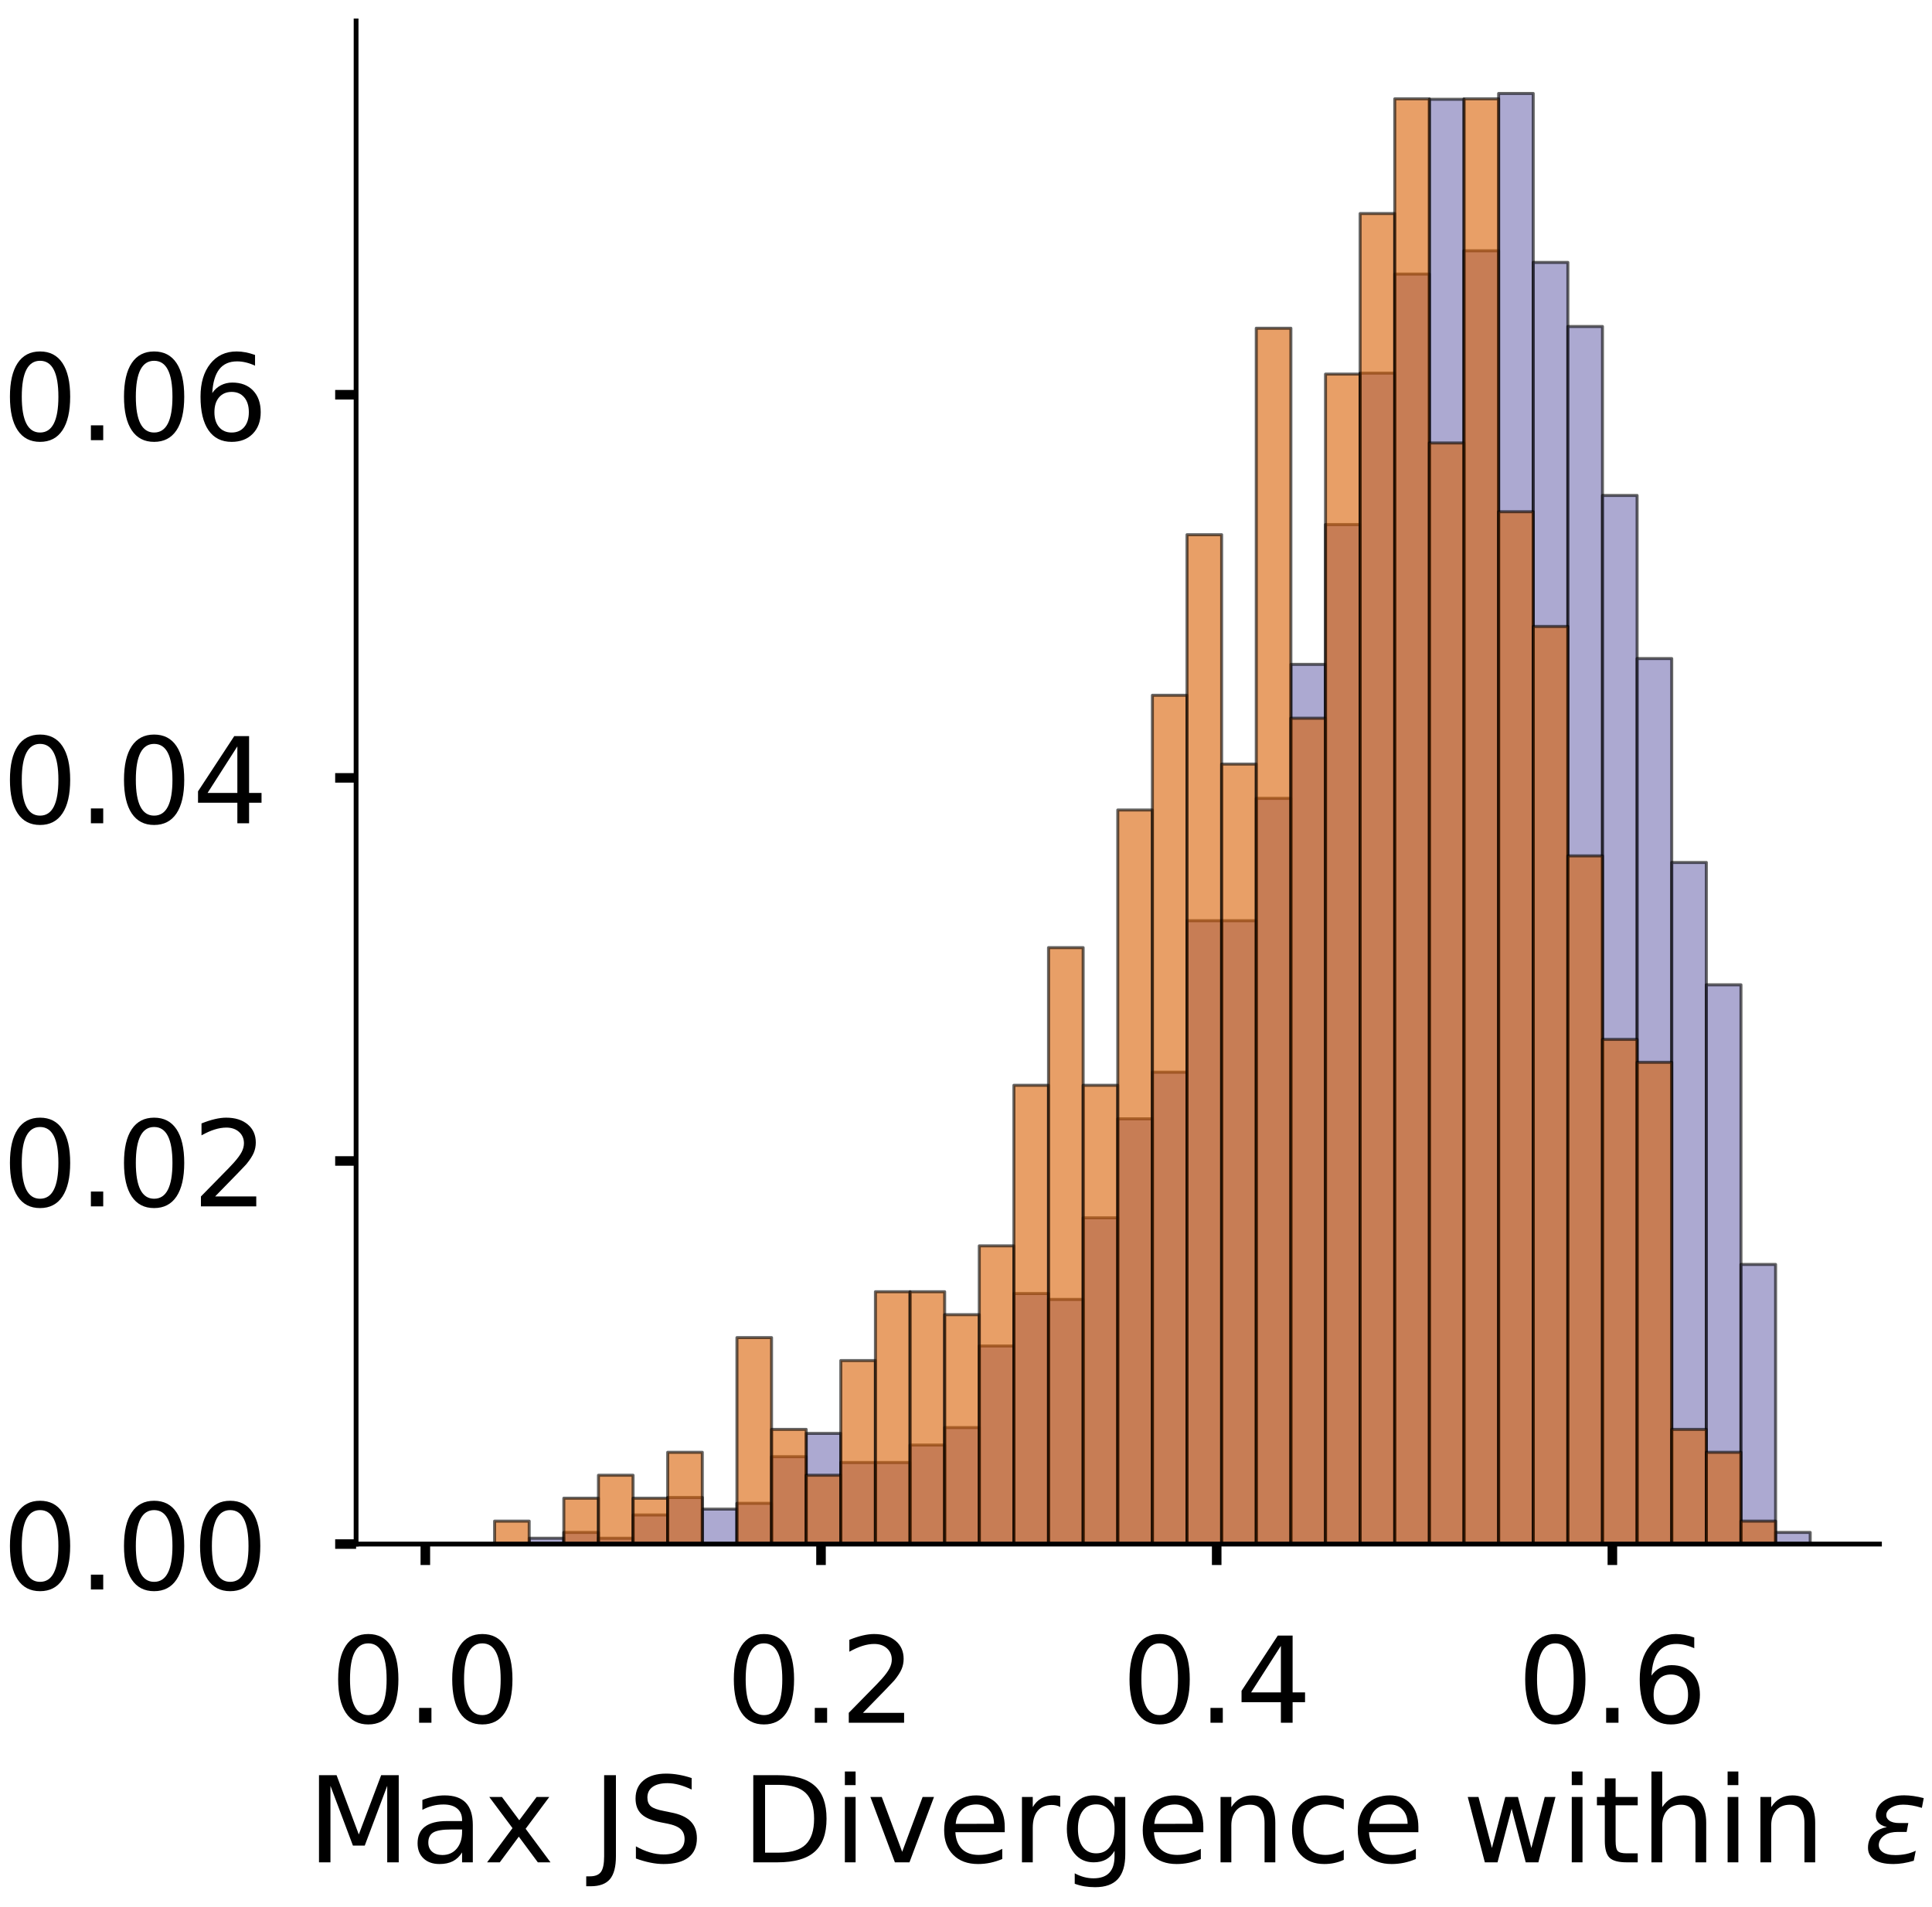 <?xml version="1.0" encoding="utf-8" standalone="no"?>
<!DOCTYPE svg PUBLIC "-//W3C//DTD SVG 1.1//EN"
  "http://www.w3.org/Graphics/SVG/1.1/DTD/svg11.dtd">
<!-- Created with matplotlib (https://matplotlib.org/) -->
<svg height="319.062pt" version="1.1" viewBox="0 0 323.227 319.062" width="323.227pt" xmlns="http://www.w3.org/2000/svg" xmlns:xlink="http://www.w3.org/1999/xlink">
 <defs>
  <style type="text/css">
*{stroke-linecap:butt;stroke-linejoin:round;}
  </style>
 </defs>
 <g id="figure_1">
  <g id="patch_1">
   <path d="M 0 319.062 
L 323.227 319.062 
L 323.227 0 
L 0 0 
z
" style="fill:#ffffff;"/>
  </g>
  <g id="axes_1">
   <g id="patch_2">
    <path d="M 59.575 258.362 
L 314.437 258.362 
L 314.437 3.5 
L 59.575 3.5 
z
" style="fill:#ffffff;"/>
   </g>
   <g id="patch_3">
    <path clip-path="url(#p013f2b49e5)" d="M 71.16 258.362 
L 76.952 258.362 
L 76.952 258.362 
L 71.16 258.362 
z
" style="fill:#7570b3;opacity:0.6;stroke:#000000;stroke-linejoin:miter;stroke-width:0.5;"/>
   </g>
   <g id="patch_4">
    <path clip-path="url(#p013f2b49e5)" d="M 76.952 258.362 
L 82.744 258.362 
L 82.744 258.362 
L 76.952 258.362 
z
" style="fill:#7570b3;opacity:0.6;stroke:#000000;stroke-linejoin:miter;stroke-width:0.5;"/>
   </g>
   <g id="patch_5">
    <path clip-path="url(#p013f2b49e5)" d="M 82.744 258.362 
L 88.537 258.362 
L 88.537 258.362 
L 82.744 258.362 
z
" style="fill:#7570b3;opacity:0.6;stroke:#000000;stroke-linejoin:miter;stroke-width:0.5;"/>
   </g>
   <g id="patch_6">
    <path clip-path="url(#p013f2b49e5)" d="M 88.537 258.362 
L 94.329 258.362 
L 94.329 257.387 
L 88.537 257.387 
z
" style="fill:#7570b3;opacity:0.6;stroke:#000000;stroke-linejoin:miter;stroke-width:0.5;"/>
   </g>
   <g id="patch_7">
    <path clip-path="url(#p013f2b49e5)" d="M 94.329 258.362 
L 100.121 258.362 
L 100.121 256.412 
L 94.329 256.412 
z
" style="fill:#7570b3;opacity:0.6;stroke:#000000;stroke-linejoin:miter;stroke-width:0.5;"/>
   </g>
   <g id="patch_8">
    <path clip-path="url(#p013f2b49e5)" d="M 100.121 258.362 
L 105.913 258.362 
L 105.913 257.387 
L 100.121 257.387 
z
" style="fill:#7570b3;opacity:0.6;stroke:#000000;stroke-linejoin:miter;stroke-width:0.5;"/>
   </g>
   <g id="patch_9">
    <path clip-path="url(#p013f2b49e5)" d="M 105.913 258.362 
L 111.706 258.362 
L 111.706 253.488 
L 105.913 253.488 
z
" style="fill:#7570b3;opacity:0.6;stroke:#000000;stroke-linejoin:miter;stroke-width:0.5;"/>
   </g>
   <g id="patch_10">
    <path clip-path="url(#p013f2b49e5)" d="M 111.706 258.362 
L 117.498 258.362 
L 117.498 250.563 
L 111.706 250.563 
z
" style="fill:#7570b3;opacity:0.6;stroke:#000000;stroke-linejoin:miter;stroke-width:0.5;"/>
   </g>
   <g id="patch_11">
    <path clip-path="url(#p013f2b49e5)" d="M 117.498 258.362 
L 123.29 258.362 
L 123.29 252.513 
L 117.498 252.513 
z
" style="fill:#7570b3;opacity:0.6;stroke:#000000;stroke-linejoin:miter;stroke-width:0.5;"/>
   </g>
   <g id="patch_12">
    <path clip-path="url(#p013f2b49e5)" d="M 123.29 258.362 
L 129.083 258.362 
L 129.083 251.538 
L 123.29 251.538 
z
" style="fill:#7570b3;opacity:0.6;stroke:#000000;stroke-linejoin:miter;stroke-width:0.5;"/>
   </g>
   <g id="patch_13">
    <path clip-path="url(#p013f2b49e5)" d="M 129.083 258.362 
L 134.875 258.362 
L 134.875 243.74 
L 129.083 243.74 
z
" style="fill:#7570b3;opacity:0.6;stroke:#000000;stroke-linejoin:miter;stroke-width:0.5;"/>
   </g>
   <g id="patch_14">
    <path clip-path="url(#p013f2b49e5)" d="M 134.875 258.362 
L 140.667 258.362 
L 140.667 239.84 
L 134.875 239.84 
z
" style="fill:#7570b3;opacity:0.6;stroke:#000000;stroke-linejoin:miter;stroke-width:0.5;"/>
   </g>
   <g id="patch_15">
    <path clip-path="url(#p013f2b49e5)" d="M 140.667 258.362 
L 146.46 258.362 
L 146.46 244.714 
L 140.667 244.714 
z
" style="fill:#7570b3;opacity:0.6;stroke:#000000;stroke-linejoin:miter;stroke-width:0.5;"/>
   </g>
   <g id="patch_16">
    <path clip-path="url(#p013f2b49e5)" d="M 146.46 258.362 
L 152.252 258.362 
L 152.252 244.714 
L 146.46 244.714 
z
" style="fill:#7570b3;opacity:0.6;stroke:#000000;stroke-linejoin:miter;stroke-width:0.5;"/>
   </g>
   <g id="patch_17">
    <path clip-path="url(#p013f2b49e5)" d="M 152.252 258.362 
L 158.044 258.362 
L 158.044 241.79 
L 152.252 241.79 
z
" style="fill:#7570b3;opacity:0.6;stroke:#000000;stroke-linejoin:miter;stroke-width:0.5;"/>
   </g>
   <g id="patch_18">
    <path clip-path="url(#p013f2b49e5)" d="M 158.044 258.362 
L 163.837 258.362 
L 163.837 238.866 
L 158.044 238.866 
z
" style="fill:#7570b3;opacity:0.6;stroke:#000000;stroke-linejoin:miter;stroke-width:0.5;"/>
   </g>
   <g id="patch_19">
    <path clip-path="url(#p013f2b49e5)" d="M 163.837 258.362 
L 169.629 258.362 
L 169.629 225.218 
L 163.837 225.218 
z
" style="fill:#7570b3;opacity:0.6;stroke:#000000;stroke-linejoin:miter;stroke-width:0.5;"/>
   </g>
   <g id="patch_20">
    <path clip-path="url(#p013f2b49e5)" d="M 169.629 258.362 
L 175.421 258.362 
L 175.421 216.445 
L 169.629 216.445 
z
" style="fill:#7570b3;opacity:0.6;stroke:#000000;stroke-linejoin:miter;stroke-width:0.5;"/>
   </g>
   <g id="patch_21">
    <path clip-path="url(#p013f2b49e5)" d="M 175.421 258.362 
L 181.214 258.362 
L 181.214 217.42 
L 175.421 217.42 
z
" style="fill:#7570b3;opacity:0.6;stroke:#000000;stroke-linejoin:miter;stroke-width:0.5;"/>
   </g>
   <g id="patch_22">
    <path clip-path="url(#p013f2b49e5)" d="M 181.214 258.362 
L 187.006 258.362 
L 187.006 203.773 
L 181.214 203.773 
z
" style="fill:#7570b3;opacity:0.6;stroke:#000000;stroke-linejoin:miter;stroke-width:0.5;"/>
   </g>
   <g id="patch_23">
    <path clip-path="url(#p013f2b49e5)" d="M 187.006 258.362 
L 192.798 258.362 
L 192.798 187.201 
L 187.006 187.201 
z
" style="fill:#7570b3;opacity:0.6;stroke:#000000;stroke-linejoin:miter;stroke-width:0.5;"/>
   </g>
   <g id="patch_24">
    <path clip-path="url(#p013f2b49e5)" d="M 192.798 258.362 
L 198.59 258.362 
L 198.59 179.403 
L 192.798 179.403 
z
" style="fill:#7570b3;opacity:0.6;stroke:#000000;stroke-linejoin:miter;stroke-width:0.5;"/>
   </g>
   <g id="patch_25">
    <path clip-path="url(#p013f2b49e5)" d="M 198.59 258.362 
L 204.383 258.362 
L 204.383 154.058 
L 198.59 154.058 
z
" style="fill:#7570b3;opacity:0.6;stroke:#000000;stroke-linejoin:miter;stroke-width:0.5;"/>
   </g>
   <g id="patch_26">
    <path clip-path="url(#p013f2b49e5)" d="M 204.383 258.362 
L 210.175 258.362 
L 210.175 154.058 
L 204.383 154.058 
z
" style="fill:#7570b3;opacity:0.6;stroke:#000000;stroke-linejoin:miter;stroke-width:0.5;"/>
   </g>
   <g id="patch_27">
    <path clip-path="url(#p013f2b49e5)" d="M 210.175 258.362 
L 215.967 258.362 
L 215.967 133.587 
L 210.175 133.587 
z
" style="fill:#7570b3;opacity:0.6;stroke:#000000;stroke-linejoin:miter;stroke-width:0.5;"/>
   </g>
   <g id="patch_28">
    <path clip-path="url(#p013f2b49e5)" d="M 215.967 258.362 
L 221.76 258.362 
L 221.76 111.167 
L 215.967 111.167 
z
" style="fill:#7570b3;opacity:0.6;stroke:#000000;stroke-linejoin:miter;stroke-width:0.5;"/>
   </g>
   <g id="patch_29">
    <path clip-path="url(#p013f2b49e5)" d="M 221.76 258.362 
L 227.552 258.362 
L 227.552 87.772 
L 221.76 87.772 
z
" style="fill:#7570b3;opacity:0.6;stroke:#000000;stroke-linejoin:miter;stroke-width:0.5;"/>
   </g>
   <g id="patch_30">
    <path clip-path="url(#p013f2b49e5)" d="M 227.552 258.362 
L 233.344 258.362 
L 233.344 62.427 
L 227.552 62.427 
z
" style="fill:#7570b3;opacity:0.6;stroke:#000000;stroke-linejoin:miter;stroke-width:0.5;"/>
   </g>
   <g id="patch_31">
    <path clip-path="url(#p013f2b49e5)" d="M 233.344 258.362 
L 239.137 258.362 
L 239.137 45.855 
L 233.344 45.855 
z
" style="fill:#7570b3;opacity:0.6;stroke:#000000;stroke-linejoin:miter;stroke-width:0.5;"/>
   </g>
   <g id="patch_32">
    <path clip-path="url(#p013f2b49e5)" d="M 239.137 258.362 
L 244.929 258.362 
L 244.929 16.611 
L 239.137 16.611 
z
" style="fill:#7570b3;opacity:0.6;stroke:#000000;stroke-linejoin:miter;stroke-width:0.5;"/>
   </g>
   <g id="patch_33">
    <path clip-path="url(#p013f2b49e5)" d="M 244.929 258.362 
L 250.721 258.362 
L 250.721 41.956 
L 244.929 41.956 
z
" style="fill:#7570b3;opacity:0.6;stroke:#000000;stroke-linejoin:miter;stroke-width:0.5;"/>
   </g>
   <g id="patch_34">
    <path clip-path="url(#p013f2b49e5)" d="M 250.721 258.362 
L 256.514 258.362 
L 256.514 15.636 
L 250.721 15.636 
z
" style="fill:#7570b3;opacity:0.6;stroke:#000000;stroke-linejoin:miter;stroke-width:0.5;"/>
   </g>
   <g id="patch_35">
    <path clip-path="url(#p013f2b49e5)" d="M 256.514 258.362 
L 262.306 258.362 
L 262.306 43.905 
L 256.514 43.905 
z
" style="fill:#7570b3;opacity:0.6;stroke:#000000;stroke-linejoin:miter;stroke-width:0.5;"/>
   </g>
   <g id="patch_36">
    <path clip-path="url(#p013f2b49e5)" d="M 262.306 258.362 
L 268.098 258.362 
L 268.098 54.628 
L 262.306 54.628 
z
" style="fill:#7570b3;opacity:0.6;stroke:#000000;stroke-linejoin:miter;stroke-width:0.5;"/>
   </g>
   <g id="patch_37">
    <path clip-path="url(#p013f2b49e5)" d="M 268.098 258.362 
L 273.89 258.362 
L 273.89 82.898 
L 268.098 82.898 
z
" style="fill:#7570b3;opacity:0.6;stroke:#000000;stroke-linejoin:miter;stroke-width:0.5;"/>
   </g>
   <g id="patch_38">
    <path clip-path="url(#p013f2b49e5)" d="M 273.89 258.362 
L 279.683 258.362 
L 279.683 110.192 
L 273.89 110.192 
z
" style="fill:#7570b3;opacity:0.6;stroke:#000000;stroke-linejoin:miter;stroke-width:0.5;"/>
   </g>
   <g id="patch_39">
    <path clip-path="url(#p013f2b49e5)" d="M 279.683 258.362 
L 285.475 258.362 
L 285.475 144.31 
L 279.683 144.31 
z
" style="fill:#7570b3;opacity:0.6;stroke:#000000;stroke-linejoin:miter;stroke-width:0.5;"/>
   </g>
   <g id="patch_40">
    <path clip-path="url(#p013f2b49e5)" d="M 285.475 258.362 
L 291.267 258.362 
L 291.267 164.781 
L 285.475 164.781 
z
" style="fill:#7570b3;opacity:0.6;stroke:#000000;stroke-linejoin:miter;stroke-width:0.5;"/>
   </g>
   <g id="patch_41">
    <path clip-path="url(#p013f2b49e5)" d="M 291.267 258.362 
L 297.06 258.362 
L 297.06 211.571 
L 291.267 211.571 
z
" style="fill:#7570b3;opacity:0.6;stroke:#000000;stroke-linejoin:miter;stroke-width:0.5;"/>
   </g>
   <g id="patch_42">
    <path clip-path="url(#p013f2b49e5)" d="M 297.06 258.362 
L 302.852 258.362 
L 302.852 256.412 
L 297.06 256.412 
z
" style="fill:#7570b3;opacity:0.6;stroke:#000000;stroke-linejoin:miter;stroke-width:0.5;"/>
   </g>
   <g id="patch_43">
    <path clip-path="url(#p013f2b49e5)" d="M 71.16 258.362 
L 76.952 258.362 
L 76.952 258.362 
L 71.16 258.362 
z
" style="fill:#d95f02;opacity:0.6;stroke:#000000;stroke-linejoin:miter;stroke-width:0.5;"/>
   </g>
   <g id="patch_44">
    <path clip-path="url(#p013f2b49e5)" d="M 76.952 258.362 
L 82.744 258.362 
L 82.744 258.362 
L 76.952 258.362 
z
" style="fill:#d95f02;opacity:0.6;stroke:#000000;stroke-linejoin:miter;stroke-width:0.5;"/>
   </g>
   <g id="patch_45">
    <path clip-path="url(#p013f2b49e5)" d="M 82.744 258.362 
L 88.537 258.362 
L 88.537 254.523 
L 82.744 254.523 
z
" style="fill:#d95f02;opacity:0.6;stroke:#000000;stroke-linejoin:miter;stroke-width:0.5;"/>
   </g>
   <g id="patch_46">
    <path clip-path="url(#p013f2b49e5)" d="M 88.537 258.362 
L 94.329 258.362 
L 94.329 258.362 
L 88.537 258.362 
z
" style="fill:#d95f02;opacity:0.6;stroke:#000000;stroke-linejoin:miter;stroke-width:0.5;"/>
   </g>
   <g id="patch_47">
    <path clip-path="url(#p013f2b49e5)" d="M 94.329 258.362 
L 100.121 258.362 
L 100.121 250.685 
L 94.329 250.685 
z
" style="fill:#d95f02;opacity:0.6;stroke:#000000;stroke-linejoin:miter;stroke-width:0.5;"/>
   </g>
   <g id="patch_48">
    <path clip-path="url(#p013f2b49e5)" d="M 100.121 258.362 
L 105.913 258.362 
L 105.913 246.846 
L 100.121 246.846 
z
" style="fill:#d95f02;opacity:0.6;stroke:#000000;stroke-linejoin:miter;stroke-width:0.5;"/>
   </g>
   <g id="patch_49">
    <path clip-path="url(#p013f2b49e5)" d="M 105.913 258.362 
L 111.706 258.362 
L 111.706 250.685 
L 105.913 250.685 
z
" style="fill:#d95f02;opacity:0.6;stroke:#000000;stroke-linejoin:miter;stroke-width:0.5;"/>
   </g>
   <g id="patch_50">
    <path clip-path="url(#p013f2b49e5)" d="M 111.706 258.362 
L 117.498 258.362 
L 117.498 243.008 
L 111.706 243.008 
z
" style="fill:#d95f02;opacity:0.6;stroke:#000000;stroke-linejoin:miter;stroke-width:0.5;"/>
   </g>
   <g id="patch_51">
    <path clip-path="url(#p013f2b49e5)" d="M 117.498 258.362 
L 123.29 258.362 
L 123.29 258.362 
L 117.498 258.362 
z
" style="fill:#d95f02;opacity:0.6;stroke:#000000;stroke-linejoin:miter;stroke-width:0.5;"/>
   </g>
   <g id="patch_52">
    <path clip-path="url(#p013f2b49e5)" d="M 123.29 258.362 
L 129.083 258.362 
L 129.083 223.815 
L 123.29 223.815 
z
" style="fill:#d95f02;opacity:0.6;stroke:#000000;stroke-linejoin:miter;stroke-width:0.5;"/>
   </g>
   <g id="patch_53">
    <path clip-path="url(#p013f2b49e5)" d="M 129.083 258.362 
L 134.875 258.362 
L 134.875 239.169 
L 129.083 239.169 
z
" style="fill:#d95f02;opacity:0.6;stroke:#000000;stroke-linejoin:miter;stroke-width:0.5;"/>
   </g>
   <g id="patch_54">
    <path clip-path="url(#p013f2b49e5)" d="M 134.875 258.362 
L 140.667 258.362 
L 140.667 246.846 
L 134.875 246.846 
z
" style="fill:#d95f02;opacity:0.6;stroke:#000000;stroke-linejoin:miter;stroke-width:0.5;"/>
   </g>
   <g id="patch_55">
    <path clip-path="url(#p013f2b49e5)" d="M 140.667 258.362 
L 146.46 258.362 
L 146.46 227.654 
L 140.667 227.654 
z
" style="fill:#d95f02;opacity:0.6;stroke:#000000;stroke-linejoin:miter;stroke-width:0.5;"/>
   </g>
   <g id="patch_56">
    <path clip-path="url(#p013f2b49e5)" d="M 146.46 258.362 
L 152.252 258.362 
L 152.252 216.138 
L 146.46 216.138 
z
" style="fill:#d95f02;opacity:0.6;stroke:#000000;stroke-linejoin:miter;stroke-width:0.5;"/>
   </g>
   <g id="patch_57">
    <path clip-path="url(#p013f2b49e5)" d="M 152.252 258.362 
L 158.044 258.362 
L 158.044 216.138 
L 152.252 216.138 
z
" style="fill:#d95f02;opacity:0.6;stroke:#000000;stroke-linejoin:miter;stroke-width:0.5;"/>
   </g>
   <g id="patch_58">
    <path clip-path="url(#p013f2b49e5)" d="M 158.044 258.362 
L 163.837 258.362 
L 163.837 219.977 
L 158.044 219.977 
z
" style="fill:#d95f02;opacity:0.6;stroke:#000000;stroke-linejoin:miter;stroke-width:0.5;"/>
   </g>
   <g id="patch_59">
    <path clip-path="url(#p013f2b49e5)" d="M 163.837 258.362 
L 169.629 258.362 
L 169.629 208.461 
L 163.837 208.461 
z
" style="fill:#d95f02;opacity:0.6;stroke:#000000;stroke-linejoin:miter;stroke-width:0.5;"/>
   </g>
   <g id="patch_60">
    <path clip-path="url(#p013f2b49e5)" d="M 169.629 258.362 
L 175.421 258.362 
L 175.421 181.592 
L 169.629 181.592 
z
" style="fill:#d95f02;opacity:0.6;stroke:#000000;stroke-linejoin:miter;stroke-width:0.5;"/>
   </g>
   <g id="patch_61">
    <path clip-path="url(#p013f2b49e5)" d="M 175.421 258.362 
L 181.214 258.362 
L 181.214 158.561 
L 175.421 158.561 
z
" style="fill:#d95f02;opacity:0.6;stroke:#000000;stroke-linejoin:miter;stroke-width:0.5;"/>
   </g>
   <g id="patch_62">
    <path clip-path="url(#p013f2b49e5)" d="M 181.214 258.362 
L 187.006 258.362 
L 187.006 181.592 
L 181.214 181.592 
z
" style="fill:#d95f02;opacity:0.6;stroke:#000000;stroke-linejoin:miter;stroke-width:0.5;"/>
   </g>
   <g id="patch_63">
    <path clip-path="url(#p013f2b49e5)" d="M 187.006 258.362 
L 192.798 258.362 
L 192.798 135.53 
L 187.006 135.53 
z
" style="fill:#d95f02;opacity:0.6;stroke:#000000;stroke-linejoin:miter;stroke-width:0.5;"/>
   </g>
   <g id="patch_64">
    <path clip-path="url(#p013f2b49e5)" d="M 192.798 258.362 
L 198.59 258.362 
L 198.59 116.337 
L 192.798 116.337 
z
" style="fill:#d95f02;opacity:0.6;stroke:#000000;stroke-linejoin:miter;stroke-width:0.5;"/>
   </g>
   <g id="patch_65">
    <path clip-path="url(#p013f2b49e5)" d="M 198.59 258.362 
L 204.383 258.362 
L 204.383 89.468 
L 198.59 89.468 
z
" style="fill:#d95f02;opacity:0.6;stroke:#000000;stroke-linejoin:miter;stroke-width:0.5;"/>
   </g>
   <g id="patch_66">
    <path clip-path="url(#p013f2b49e5)" d="M 204.383 258.362 
L 210.175 258.362 
L 210.175 127.853 
L 204.383 127.853 
z
" style="fill:#d95f02;opacity:0.6;stroke:#000000;stroke-linejoin:miter;stroke-width:0.5;"/>
   </g>
   <g id="patch_67">
    <path clip-path="url(#p013f2b49e5)" d="M 210.175 258.362 
L 215.967 258.362 
L 215.967 54.921 
L 210.175 54.921 
z
" style="fill:#d95f02;opacity:0.6;stroke:#000000;stroke-linejoin:miter;stroke-width:0.5;"/>
   </g>
   <g id="patch_68">
    <path clip-path="url(#p013f2b49e5)" d="M 215.967 258.362 
L 221.76 258.362 
L 221.76 120.176 
L 215.967 120.176 
z
" style="fill:#d95f02;opacity:0.6;stroke:#000000;stroke-linejoin:miter;stroke-width:0.5;"/>
   </g>
   <g id="patch_69">
    <path clip-path="url(#p013f2b49e5)" d="M 221.76 258.362 
L 227.552 258.362 
L 227.552 62.598 
L 221.76 62.598 
z
" style="fill:#d95f02;opacity:0.6;stroke:#000000;stroke-linejoin:miter;stroke-width:0.5;"/>
   </g>
   <g id="patch_70">
    <path clip-path="url(#p013f2b49e5)" d="M 227.552 258.362 
L 233.344 258.362 
L 233.344 35.729 
L 227.552 35.729 
z
" style="fill:#d95f02;opacity:0.6;stroke:#000000;stroke-linejoin:miter;stroke-width:0.5;"/>
   </g>
   <g id="patch_71">
    <path clip-path="url(#p013f2b49e5)" d="M 233.344 258.362 
L 239.137 258.362 
L 239.137 16.536 
L 233.344 16.536 
z
" style="fill:#d95f02;opacity:0.6;stroke:#000000;stroke-linejoin:miter;stroke-width:0.5;"/>
   </g>
   <g id="patch_72">
    <path clip-path="url(#p013f2b49e5)" d="M 239.137 258.362 
L 244.929 258.362 
L 244.929 74.114 
L 239.137 74.114 
z
" style="fill:#d95f02;opacity:0.6;stroke:#000000;stroke-linejoin:miter;stroke-width:0.5;"/>
   </g>
   <g id="patch_73">
    <path clip-path="url(#p013f2b49e5)" d="M 244.929 258.362 
L 250.721 258.362 
L 250.721 16.536 
L 244.929 16.536 
z
" style="fill:#d95f02;opacity:0.6;stroke:#000000;stroke-linejoin:miter;stroke-width:0.5;"/>
   </g>
   <g id="patch_74">
    <path clip-path="url(#p013f2b49e5)" d="M 250.721 258.362 
L 256.514 258.362 
L 256.514 85.629 
L 250.721 85.629 
z
" style="fill:#d95f02;opacity:0.6;stroke:#000000;stroke-linejoin:miter;stroke-width:0.5;"/>
   </g>
   <g id="patch_75">
    <path clip-path="url(#p013f2b49e5)" d="M 256.514 258.362 
L 262.306 258.362 
L 262.306 104.822 
L 256.514 104.822 
z
" style="fill:#d95f02;opacity:0.6;stroke:#000000;stroke-linejoin:miter;stroke-width:0.5;"/>
   </g>
   <g id="patch_76">
    <path clip-path="url(#p013f2b49e5)" d="M 262.306 258.362 
L 268.098 258.362 
L 268.098 143.207 
L 262.306 143.207 
z
" style="fill:#d95f02;opacity:0.6;stroke:#000000;stroke-linejoin:miter;stroke-width:0.5;"/>
   </g>
   <g id="patch_77">
    <path clip-path="url(#p013f2b49e5)" d="M 268.098 258.362 
L 273.89 258.362 
L 273.89 173.915 
L 268.098 173.915 
z
" style="fill:#d95f02;opacity:0.6;stroke:#000000;stroke-linejoin:miter;stroke-width:0.5;"/>
   </g>
   <g id="patch_78">
    <path clip-path="url(#p013f2b49e5)" d="M 273.89 258.362 
L 279.683 258.362 
L 279.683 177.753 
L 273.89 177.753 
z
" style="fill:#d95f02;opacity:0.6;stroke:#000000;stroke-linejoin:miter;stroke-width:0.5;"/>
   </g>
   <g id="patch_79">
    <path clip-path="url(#p013f2b49e5)" d="M 279.683 258.362 
L 285.475 258.362 
L 285.475 239.169 
L 279.683 239.169 
z
" style="fill:#d95f02;opacity:0.6;stroke:#000000;stroke-linejoin:miter;stroke-width:0.5;"/>
   </g>
   <g id="patch_80">
    <path clip-path="url(#p013f2b49e5)" d="M 285.475 258.362 
L 291.267 258.362 
L 291.267 243.008 
L 285.475 243.008 
z
" style="fill:#d95f02;opacity:0.6;stroke:#000000;stroke-linejoin:miter;stroke-width:0.5;"/>
   </g>
   <g id="patch_81">
    <path clip-path="url(#p013f2b49e5)" d="M 291.267 258.362 
L 297.06 258.362 
L 297.06 254.523 
L 291.267 254.523 
z
" style="fill:#d95f02;opacity:0.6;stroke:#000000;stroke-linejoin:miter;stroke-width:0.5;"/>
   </g>
   <g id="patch_82">
    <path clip-path="url(#p013f2b49e5)" d="M 297.06 258.362 
L 302.852 258.362 
L 302.852 258.362 
L 297.06 258.362 
z
" style="fill:#d95f02;opacity:0.6;stroke:#000000;stroke-linejoin:miter;stroke-width:0.5;"/>
   </g>
   <g id="matplotlib.axis_1">
    <g id="xtick_1">
     <g id="line2d_1">
      <defs>
       <path d="M 0 0 
L 0 3.5 
" id="m4d72abc811" style="stroke:#000000;stroke-width:1.6;"/>
      </defs>
      <g>
       <use style="stroke:#000000;stroke-width:1.6;" x="71.16" xlink:href="#m4d72abc811" y="258.362"/>
      </g>
     </g>
     <g id="text_1">
      <!-- 0.0 -->
      <defs>
       <path d="M 31.781 66.406 
Q 24.172 66.406 20.328 58.906 
Q 16.5 51.422 16.5 36.375 
Q 16.5 21.391 20.328 13.891 
Q 24.172 6.391 31.781 6.391 
Q 39.453 6.391 43.281 13.891 
Q 47.125 21.391 47.125 36.375 
Q 47.125 51.422 43.281 58.906 
Q 39.453 66.406 31.781 66.406 
z
M 31.781 74.219 
Q 44.047 74.219 50.516 64.516 
Q 56.984 54.828 56.984 36.375 
Q 56.984 17.969 50.516 8.266 
Q 44.047 -1.422 31.781 -1.422 
Q 19.531 -1.422 13.062 8.266 
Q 6.594 17.969 6.594 36.375 
Q 6.594 54.828 13.062 64.516 
Q 19.531 74.219 31.781 74.219 
z
" id="DejaVuSans-48"/>
       <path d="M 10.688 12.406 
L 21 12.406 
L 21 0 
L 10.688 0 
z
" id="DejaVuSans-46"/>
      </defs>
      <g transform="translate(55.256 288.259)scale(0.2 -0.2)">
       <use xlink:href="#DejaVuSans-48"/>
       <use x="63.623" xlink:href="#DejaVuSans-46"/>
       <use x="95.41" xlink:href="#DejaVuSans-48"/>
      </g>
     </g>
    </g>
    <g id="xtick_2">
     <g id="line2d_2">
      <g>
       <use style="stroke:#000000;stroke-width:1.6;" x="137.357" xlink:href="#m4d72abc811" y="258.362"/>
      </g>
     </g>
     <g id="text_2">
      <!-- 0.2 -->
      <defs>
       <path d="M 19.188 8.297 
L 53.609 8.297 
L 53.609 0 
L 7.328 0 
L 7.328 8.297 
Q 12.938 14.109 22.625 23.891 
Q 32.328 33.688 34.812 36.531 
Q 39.547 41.844 41.422 45.531 
Q 43.312 49.219 43.312 52.781 
Q 43.312 58.594 39.234 62.25 
Q 35.156 65.922 28.609 65.922 
Q 23.969 65.922 18.812 64.312 
Q 13.672 62.703 7.812 59.422 
L 7.812 69.391 
Q 13.766 71.781 18.938 73 
Q 24.125 74.219 28.422 74.219 
Q 39.75 74.219 46.484 68.547 
Q 53.219 62.891 53.219 53.422 
Q 53.219 48.922 51.531 44.891 
Q 49.859 40.875 45.406 35.406 
Q 44.188 33.984 37.641 27.219 
Q 31.109 20.453 19.188 8.297 
z
" id="DejaVuSans-50"/>
      </defs>
      <g transform="translate(121.454 288.259)scale(0.2 -0.2)">
       <use xlink:href="#DejaVuSans-48"/>
       <use x="63.623" xlink:href="#DejaVuSans-46"/>
       <use x="95.41" xlink:href="#DejaVuSans-50"/>
      </g>
     </g>
    </g>
    <g id="xtick_3">
     <g id="line2d_3">
      <g>
       <use style="stroke:#000000;stroke-width:1.6;" x="203.555" xlink:href="#m4d72abc811" y="258.362"/>
      </g>
     </g>
     <g id="text_3">
      <!-- 0.4 -->
      <defs>
       <path d="M 37.797 64.312 
L 12.891 25.391 
L 37.797 25.391 
z
M 35.203 72.906 
L 47.609 72.906 
L 47.609 25.391 
L 58.016 25.391 
L 58.016 17.188 
L 47.609 17.188 
L 47.609 0 
L 37.797 0 
L 37.797 17.188 
L 4.891 17.188 
L 4.891 26.703 
z
" id="DejaVuSans-52"/>
      </defs>
      <g transform="translate(187.652 288.259)scale(0.2 -0.2)">
       <use xlink:href="#DejaVuSans-48"/>
       <use x="63.623" xlink:href="#DejaVuSans-46"/>
       <use x="95.41" xlink:href="#DejaVuSans-52"/>
      </g>
     </g>
    </g>
    <g id="xtick_4">
     <g id="line2d_4">
      <g>
       <use style="stroke:#000000;stroke-width:1.6;" x="269.753" xlink:href="#m4d72abc811" y="258.362"/>
      </g>
     </g>
     <g id="text_4">
      <!-- 0.6 -->
      <defs>
       <path d="M 33.016 40.375 
Q 26.375 40.375 22.484 35.828 
Q 18.609 31.297 18.609 23.391 
Q 18.609 15.531 22.484 10.953 
Q 26.375 6.391 33.016 6.391 
Q 39.656 6.391 43.531 10.953 
Q 47.406 15.531 47.406 23.391 
Q 47.406 31.297 43.531 35.828 
Q 39.656 40.375 33.016 40.375 
z
M 52.594 71.297 
L 52.594 62.312 
Q 48.875 64.062 45.094 64.984 
Q 41.312 65.922 37.594 65.922 
Q 27.828 65.922 22.672 59.328 
Q 17.531 52.734 16.797 39.406 
Q 19.672 43.656 24.016 45.922 
Q 28.375 48.188 33.594 48.188 
Q 44.578 48.188 50.953 41.516 
Q 57.328 34.859 57.328 23.391 
Q 57.328 12.156 50.688 5.359 
Q 44.047 -1.422 33.016 -1.422 
Q 20.359 -1.422 13.672 8.266 
Q 6.984 17.969 6.984 36.375 
Q 6.984 53.656 15.188 63.938 
Q 23.391 74.219 37.203 74.219 
Q 40.922 74.219 44.703 73.484 
Q 48.484 72.75 52.594 71.297 
z
" id="DejaVuSans-54"/>
      </defs>
      <g transform="translate(253.85 288.259)scale(0.2 -0.2)">
       <use xlink:href="#DejaVuSans-48"/>
       <use x="63.623" xlink:href="#DejaVuSans-46"/>
       <use x="95.41" xlink:href="#DejaVuSans-54"/>
      </g>
     </g>
    </g>
    <g id="text_5">
     <!-- Max JS Divergence within $\epsilon$ -->
     <defs>
      <path d="M 9.812 72.906 
L 24.516 72.906 
L 43.109 23.297 
L 61.812 72.906 
L 76.516 72.906 
L 76.516 0 
L 66.891 0 
L 66.891 64.016 
L 48.094 14.016 
L 38.188 14.016 
L 19.391 64.016 
L 19.391 0 
L 9.812 0 
z
" id="DejaVuSans-77"/>
      <path d="M 34.281 27.484 
Q 23.391 27.484 19.188 25 
Q 14.984 22.516 14.984 16.5 
Q 14.984 11.719 18.141 8.906 
Q 21.297 6.109 26.703 6.109 
Q 34.188 6.109 38.703 11.406 
Q 43.219 16.703 43.219 25.484 
L 43.219 27.484 
z
M 52.203 31.203 
L 52.203 0 
L 43.219 0 
L 43.219 8.297 
Q 40.141 3.328 35.547 0.953 
Q 30.953 -1.422 24.312 -1.422 
Q 15.922 -1.422 10.953 3.297 
Q 6 8.016 6 15.922 
Q 6 25.141 12.172 29.828 
Q 18.359 34.516 30.609 34.516 
L 43.219 34.516 
L 43.219 35.406 
Q 43.219 41.609 39.141 45 
Q 35.062 48.391 27.688 48.391 
Q 23 48.391 18.547 47.266 
Q 14.109 46.141 10.016 43.891 
L 10.016 52.203 
Q 14.938 54.109 19.578 55.047 
Q 24.219 56 28.609 56 
Q 40.484 56 46.344 49.844 
Q 52.203 43.703 52.203 31.203 
z
" id="DejaVuSans-97"/>
      <path d="M 54.891 54.688 
L 35.109 28.078 
L 55.906 0 
L 45.312 0 
L 29.391 21.484 
L 13.484 0 
L 2.875 0 
L 24.125 28.609 
L 4.688 54.688 
L 15.281 54.688 
L 29.781 35.203 
L 44.281 54.688 
z
" id="DejaVuSans-120"/>
      <path id="DejaVuSans-32"/>
      <path d="M 9.812 72.906 
L 19.672 72.906 
L 19.672 5.078 
Q 19.672 -8.109 14.672 -14.062 
Q 9.672 -20.016 -1.422 -20.016 
L -5.172 -20.016 
L -5.172 -11.719 
L -2.094 -11.719 
Q 4.438 -11.719 7.125 -8.047 
Q 9.812 -4.391 9.812 5.078 
z
" id="DejaVuSans-74"/>
      <path d="M 53.516 70.516 
L 53.516 60.891 
Q 47.906 63.578 42.922 64.891 
Q 37.938 66.219 33.297 66.219 
Q 25.25 66.219 20.875 63.094 
Q 16.5 59.969 16.5 54.203 
Q 16.5 49.359 19.406 46.891 
Q 22.312 44.438 30.422 42.922 
L 36.375 41.703 
Q 47.406 39.594 52.656 34.297 
Q 57.906 29 57.906 20.125 
Q 57.906 9.516 50.797 4.047 
Q 43.703 -1.422 29.984 -1.422 
Q 24.812 -1.422 18.969 -0.25 
Q 13.141 0.922 6.891 3.219 
L 6.891 13.375 
Q 12.891 10.016 18.656 8.297 
Q 24.422 6.594 29.984 6.594 
Q 38.422 6.594 43.016 9.906 
Q 47.609 13.234 47.609 19.391 
Q 47.609 24.75 44.312 27.781 
Q 41.016 30.812 33.5 32.328 
L 27.484 33.5 
Q 16.453 35.688 11.516 40.375 
Q 6.594 45.062 6.594 53.422 
Q 6.594 63.094 13.406 68.656 
Q 20.219 74.219 32.172 74.219 
Q 37.312 74.219 42.625 73.281 
Q 47.953 72.359 53.516 70.516 
z
" id="DejaVuSans-83"/>
      <path d="M 19.672 64.797 
L 19.672 8.109 
L 31.594 8.109 
Q 46.688 8.109 53.688 14.938 
Q 60.688 21.781 60.688 36.531 
Q 60.688 51.172 53.688 57.984 
Q 46.688 64.797 31.594 64.797 
z
M 9.812 72.906 
L 30.078 72.906 
Q 51.266 72.906 61.172 64.094 
Q 71.094 55.281 71.094 36.531 
Q 71.094 17.672 61.125 8.828 
Q 51.172 0 30.078 0 
L 9.812 0 
z
" id="DejaVuSans-68"/>
      <path d="M 9.422 54.688 
L 18.406 54.688 
L 18.406 0 
L 9.422 0 
z
M 9.422 75.984 
L 18.406 75.984 
L 18.406 64.594 
L 9.422 64.594 
z
" id="DejaVuSans-105"/>
      <path d="M 2.984 54.688 
L 12.5 54.688 
L 29.594 8.797 
L 46.688 54.688 
L 56.203 54.688 
L 35.688 0 
L 23.484 0 
z
" id="DejaVuSans-118"/>
      <path d="M 56.203 29.594 
L 56.203 25.203 
L 14.891 25.203 
Q 15.484 15.922 20.484 11.062 
Q 25.484 6.203 34.422 6.203 
Q 39.594 6.203 44.453 7.469 
Q 49.312 8.734 54.109 11.281 
L 54.109 2.781 
Q 49.266 0.734 44.188 -0.344 
Q 39.109 -1.422 33.891 -1.422 
Q 20.797 -1.422 13.156 6.188 
Q 5.516 13.812 5.516 26.812 
Q 5.516 40.234 12.766 48.109 
Q 20.016 56 32.328 56 
Q 43.359 56 49.781 48.891 
Q 56.203 41.797 56.203 29.594 
z
M 47.219 32.234 
Q 47.125 39.594 43.094 43.984 
Q 39.062 48.391 32.422 48.391 
Q 24.906 48.391 20.391 44.141 
Q 15.875 39.891 15.188 32.172 
z
" id="DejaVuSans-101"/>
      <path d="M 41.109 46.297 
Q 39.594 47.172 37.812 47.578 
Q 36.031 48 33.891 48 
Q 26.266 48 22.188 43.047 
Q 18.109 38.094 18.109 28.812 
L 18.109 0 
L 9.078 0 
L 9.078 54.688 
L 18.109 54.688 
L 18.109 46.188 
Q 20.953 51.172 25.484 53.578 
Q 30.031 56 36.531 56 
Q 37.453 56 38.578 55.875 
Q 39.703 55.766 41.062 55.516 
z
" id="DejaVuSans-114"/>
      <path d="M 45.406 27.984 
Q 45.406 37.75 41.375 43.109 
Q 37.359 48.484 30.078 48.484 
Q 22.859 48.484 18.828 43.109 
Q 14.797 37.75 14.797 27.984 
Q 14.797 18.266 18.828 12.891 
Q 22.859 7.516 30.078 7.516 
Q 37.359 7.516 41.375 12.891 
Q 45.406 18.266 45.406 27.984 
z
M 54.391 6.781 
Q 54.391 -7.172 48.188 -13.984 
Q 42 -20.797 29.203 -20.797 
Q 24.469 -20.797 20.266 -20.094 
Q 16.062 -19.391 12.109 -17.922 
L 12.109 -9.188 
Q 16.062 -11.328 19.922 -12.344 
Q 23.781 -13.375 27.781 -13.375 
Q 36.625 -13.375 41.016 -8.766 
Q 45.406 -4.156 45.406 5.172 
L 45.406 9.625 
Q 42.625 4.781 38.281 2.391 
Q 33.938 0 27.875 0 
Q 17.828 0 11.672 7.656 
Q 5.516 15.328 5.516 27.984 
Q 5.516 40.672 11.672 48.328 
Q 17.828 56 27.875 56 
Q 33.938 56 38.281 53.609 
Q 42.625 51.219 45.406 46.391 
L 45.406 54.688 
L 54.391 54.688 
z
" id="DejaVuSans-103"/>
      <path d="M 54.891 33.016 
L 54.891 0 
L 45.906 0 
L 45.906 32.719 
Q 45.906 40.484 42.875 44.328 
Q 39.844 48.188 33.797 48.188 
Q 26.516 48.188 22.312 43.547 
Q 18.109 38.922 18.109 30.906 
L 18.109 0 
L 9.078 0 
L 9.078 54.688 
L 18.109 54.688 
L 18.109 46.188 
Q 21.344 51.125 25.703 53.562 
Q 30.078 56 35.797 56 
Q 45.219 56 50.047 50.172 
Q 54.891 44.344 54.891 33.016 
z
" id="DejaVuSans-110"/>
      <path d="M 48.781 52.594 
L 48.781 44.188 
Q 44.969 46.297 41.141 47.344 
Q 37.312 48.391 33.406 48.391 
Q 24.656 48.391 19.812 42.844 
Q 14.984 37.312 14.984 27.297 
Q 14.984 17.281 19.812 11.734 
Q 24.656 6.203 33.406 6.203 
Q 37.312 6.203 41.141 7.25 
Q 44.969 8.297 48.781 10.406 
L 48.781 2.094 
Q 45.016 0.344 40.984 -0.531 
Q 36.969 -1.422 32.422 -1.422 
Q 20.062 -1.422 12.781 6.344 
Q 5.516 14.109 5.516 27.297 
Q 5.516 40.672 12.859 48.328 
Q 20.219 56 33.016 56 
Q 37.156 56 41.109 55.141 
Q 45.062 54.297 48.781 52.594 
z
" id="DejaVuSans-99"/>
      <path d="M 4.203 54.688 
L 13.188 54.688 
L 24.422 12.016 
L 35.594 54.688 
L 46.188 54.688 
L 57.422 12.016 
L 68.609 54.688 
L 77.594 54.688 
L 63.281 0 
L 52.688 0 
L 40.922 44.828 
L 29.109 0 
L 18.5 0 
z
" id="DejaVuSans-119"/>
      <path d="M 18.312 70.219 
L 18.312 54.688 
L 36.812 54.688 
L 36.812 47.703 
L 18.312 47.703 
L 18.312 18.016 
Q 18.312 11.328 20.141 9.422 
Q 21.969 7.516 27.594 7.516 
L 36.812 7.516 
L 36.812 0 
L 27.594 0 
Q 17.188 0 13.234 3.875 
Q 9.281 7.766 9.281 18.016 
L 9.281 47.703 
L 2.688 47.703 
L 2.688 54.688 
L 9.281 54.688 
L 9.281 70.219 
z
" id="DejaVuSans-116"/>
      <path d="M 54.891 33.016 
L 54.891 0 
L 45.906 0 
L 45.906 32.719 
Q 45.906 40.484 42.875 44.328 
Q 39.844 48.188 33.797 48.188 
Q 26.516 48.188 22.312 43.547 
Q 18.109 38.922 18.109 30.906 
L 18.109 0 
L 9.078 0 
L 9.078 75.984 
L 18.109 75.984 
L 18.109 46.188 
Q 21.344 51.125 25.703 53.562 
Q 30.078 56 35.797 56 
Q 45.219 56 50.047 50.172 
Q 54.891 44.344 54.891 33.016 
z
" id="DejaVuSans-104"/>
      <path d="M 19.734 29.5 
Q 14.453 30.672 12.156 33.844 
Q 10.453 36.078 10.453 39.109 
Q 10.453 47.406 18.359 52.25 
Q 24.609 56.062 34.188 56.062 
Q 37.891 56.062 41.938 55.469 
Q 46 54.891 50.531 53.719 
L 48.969 45.562 
Q 44.484 46.969 40.719 47.609 
Q 36.859 48.25 33.406 48.25 
Q 27.594 48.25 23.781 46 
Q 19.188 43.312 19.188 39.406 
Q 19.188 36.812 21.578 35.016 
Q 24.422 32.859 30.078 32.859 
L 37.641 32.859 
L 36.234 25.438 
L 29 25.438 
Q 22.266 25.438 18.312 22.953 
Q 12.938 19.578 12.938 14.312 
Q 12.938 10.984 15.828 8.797 
Q 19.438 6.062 26.812 6.062 
Q 31.344 6.062 35.688 6.938 
Q 40.047 7.859 43.844 9.672 
L 42.188 1.312 
Q 37.547 -0.047 33.297 -0.734 
Q 29.047 -1.422 25.141 -1.422 
Q 13.531 -1.422 8.062 3.031 
Q 3.906 6.453 3.906 12.203 
Q 3.906 19.969 9.375 24.75 
Q 13.422 28.328 19.734 29.5 
z
" id="DejaVuSans-Oblique-949"/>
     </defs>
     <g transform="translate(51.406 311.618)scale(0.2 -0.2)">
      <use transform="translate(0 0.016)" xlink:href="#DejaVuSans-77"/>
      <use transform="translate(86.279 0.016)" xlink:href="#DejaVuSans-97"/>
      <use transform="translate(147.559 0.016)" xlink:href="#DejaVuSans-120"/>
      <use transform="translate(206.738 0.016)" xlink:href="#DejaVuSans-32"/>
      <use transform="translate(238.525 0.016)" xlink:href="#DejaVuSans-74"/>
      <use transform="translate(268.018 0.016)" xlink:href="#DejaVuSans-83"/>
      <use transform="translate(331.494 0.016)" xlink:href="#DejaVuSans-32"/>
      <use transform="translate(363.281 0.016)" xlink:href="#DejaVuSans-68"/>
      <use transform="translate(440.283 0.016)" xlink:href="#DejaVuSans-105"/>
      <use transform="translate(468.066 0.016)" xlink:href="#DejaVuSans-118"/>
      <use transform="translate(527.246 0.016)" xlink:href="#DejaVuSans-101"/>
      <use transform="translate(588.77 0.016)" xlink:href="#DejaVuSans-114"/>
      <use transform="translate(629.883 0.016)" xlink:href="#DejaVuSans-103"/>
      <use transform="translate(693.359 0.016)" xlink:href="#DejaVuSans-101"/>
      <use transform="translate(754.883 0.016)" xlink:href="#DejaVuSans-110"/>
      <use transform="translate(818.262 0.016)" xlink:href="#DejaVuSans-99"/>
      <use transform="translate(873.242 0.016)" xlink:href="#DejaVuSans-101"/>
      <use transform="translate(934.766 0.016)" xlink:href="#DejaVuSans-32"/>
      <use transform="translate(966.553 0.016)" xlink:href="#DejaVuSans-119"/>
      <use transform="translate(1048.34 0.016)" xlink:href="#DejaVuSans-105"/>
      <use transform="translate(1076.123 0.016)" xlink:href="#DejaVuSans-116"/>
      <use transform="translate(1115.332 0.016)" xlink:href="#DejaVuSans-104"/>
      <use transform="translate(1178.711 0.016)" xlink:href="#DejaVuSans-105"/>
      <use transform="translate(1206.494 0.016)" xlink:href="#DejaVuSans-110"/>
      <use transform="translate(1269.873 0.016)" xlink:href="#DejaVuSans-32"/>
      <use transform="translate(1301.66 0.016)" xlink:href="#DejaVuSans-Oblique-949"/>
     </g>
    </g>
   </g>
   <g id="matplotlib.axis_2">
    <g id="ytick_1">
     <g id="line2d_5">
      <defs>
       <path d="M 0 0 
L -3.5 0 
" id="m313a590c78" style="stroke:#000000;stroke-width:1.6;"/>
      </defs>
      <g>
       <use style="stroke:#000000;stroke-width:1.6;" x="59.575" xlink:href="#m313a590c78" y="258.362"/>
      </g>
     </g>
     <g id="text_6">
      <!-- 0.00 -->
      <g transform="translate(0.344 265.96)scale(0.2 -0.2)">
       <use xlink:href="#DejaVuSans-48"/>
       <use x="63.623" xlink:href="#DejaVuSans-46"/>
       <use x="95.41" xlink:href="#DejaVuSans-48"/>
       <use x="159.033" xlink:href="#DejaVuSans-48"/>
      </g>
     </g>
    </g>
    <g id="ytick_2">
     <g id="line2d_6">
      <g>
       <use style="stroke:#000000;stroke-width:1.6;" x="59.575" xlink:href="#m313a590c78" y="194.259"/>
      </g>
     </g>
     <g id="text_7">
      <!-- 0.02 -->
      <g transform="translate(0.344 201.857)scale(0.2 -0.2)">
       <use xlink:href="#DejaVuSans-48"/>
       <use x="63.623" xlink:href="#DejaVuSans-46"/>
       <use x="95.41" xlink:href="#DejaVuSans-48"/>
       <use x="159.033" xlink:href="#DejaVuSans-50"/>
      </g>
     </g>
    </g>
    <g id="ytick_3">
     <g id="line2d_7">
      <g>
       <use style="stroke:#000000;stroke-width:1.6;" x="59.575" xlink:href="#m313a590c78" y="130.156"/>
      </g>
     </g>
     <g id="text_8">
      <!-- 0.04 -->
      <g transform="translate(0.344 137.754)scale(0.2 -0.2)">
       <use xlink:href="#DejaVuSans-48"/>
       <use x="63.623" xlink:href="#DejaVuSans-46"/>
       <use x="95.41" xlink:href="#DejaVuSans-48"/>
       <use x="159.033" xlink:href="#DejaVuSans-52"/>
      </g>
     </g>
    </g>
    <g id="ytick_4">
     <g id="line2d_8">
      <g>
       <use style="stroke:#000000;stroke-width:1.6;" x="59.575" xlink:href="#m313a590c78" y="66.053"/>
      </g>
     </g>
     <g id="text_9">
      <!-- 0.06 -->
      <g transform="translate(0.344 73.651)scale(0.2 -0.2)">
       <use xlink:href="#DejaVuSans-48"/>
       <use x="63.623" xlink:href="#DejaVuSans-46"/>
       <use x="95.41" xlink:href="#DejaVuSans-48"/>
       <use x="159.033" xlink:href="#DejaVuSans-54"/>
      </g>
     </g>
    </g>
   </g>
   <g id="patch_83">
    <path d="M 59.575 258.362 
L 59.575 3.5 
" style="fill:none;stroke:#000000;stroke-linecap:square;stroke-linejoin:miter;stroke-width:0.8;"/>
   </g>
   <g id="patch_84">
    <path d="M 59.575 258.362 
L 314.437 258.362 
" style="fill:none;stroke:#000000;stroke-linecap:square;stroke-linejoin:miter;stroke-width:0.8;"/>
   </g>
  </g>
  <g id="axes_2">
   <g id="patch_85">
    <path d="M 425.797 258.362 
L 680.658 258.362 
L 680.658 3.5 
L 425.797 3.5 
z
" style="fill:#ffffff;"/>
   </g>
   <g id="PolyCollection_1">
    <defs>
     <path d="M 542.459 -296.174 
L 542.459 -296.72 
L 543.805 -296.76 
L 545.151 -296.8 
L 546.496 -296.837 
L 547.842 -296.874 
L 549.188 -296.912 
L 550.534 -296.953 
L 551.879 -296.998 
L 553.225 -297.049 
L 554.571 -297.106 
L 555.917 -297.17 
L 557.263 -297.239 
L 558.608 -297.315 
L 559.954 -297.397 
L 561.3 -297.486 
L 562.646 -297.586 
L 563.991 -297.698 
L 565.337 -297.825 
L 566.683 -297.969 
L 568.029 -298.132 
L 569.374 -298.313 
L 570.72 -298.511 
L 572.066 -298.724 
L 573.412 -298.948 
L 574.757 -299.18 
L 576.103 -299.416 
L 577.449 -299.653 
L 578.795 -299.89 
L 580.14 -300.125 
L 581.486 -300.356 
L 582.832 -300.585 
L 584.178 -300.814 
L 585.523 -301.045 
L 586.869 -301.284 
L 588.215 -301.536 
L 589.561 -301.806 
L 590.906 -302.101 
L 592.252 -302.424 
L 593.598 -302.777 
L 594.944 -303.159 
L 596.289 -303.564 
L 597.635 -303.983 
L 598.981 -304.407 
L 600.327 -304.823 
L 601.672 -305.225 
L 603.018 -305.606 
L 604.364 -305.967 
L 605.71 -306.31 
L 607.055 -306.643 
L 608.401 -306.973 
L 609.747 -307.303 
L 611.093 -307.633 
L 612.438 -307.958 
L 613.784 -308.267 
L 615.13 -308.546 
L 616.476 -308.783 
L 617.821 -308.966 
L 619.167 -309.093 
L 620.513 -309.165 
L 621.859 -309.19 
L 623.204 -309.181 
L 624.55 -309.149 
L 625.896 -309.105 
L 627.242 -309.055 
L 628.588 -309.003 
L 629.933 -308.945 
L 631.279 -308.877 
L 632.625 -308.795 
L 633.971 -308.695 
L 635.316 -308.575 
L 636.662 -308.438 
L 638.008 -308.287 
L 639.354 -308.127 
L 640.699 -307.962 
L 642.045 -307.795 
L 643.391 -307.623 
L 644.737 -307.443 
L 646.082 -307.248 
L 647.428 -307.031 
L 648.774 -306.785 
L 650.12 -306.507 
L 651.465 -306.194 
L 652.811 -305.85 
L 654.157 -305.48 
L 655.503 -305.089 
L 656.848 -304.685 
L 658.194 -304.273 
L 659.54 -303.857 
L 660.886 -303.438 
L 662.231 -303.014 
L 663.577 -302.582 
L 664.923 -302.136 
L 666.269 -301.673 
L 667.614 -301.192 
L 668.96 -300.693 
L 670.306 -300.182 
L 671.652 -299.669 
L 672.997 -299.166 
L 674.343 -298.686 
L 675.689 -298.243 
L 675.689 -294.651 
L 675.689 -294.651 
L 674.343 -294.208 
L 672.997 -293.728 
L 671.652 -293.225 
L 670.306 -292.712 
L 668.96 -292.201 
L 667.614 -291.702 
L 666.269 -291.221 
L 664.923 -290.758 
L 663.577 -290.313 
L 662.231 -289.88 
L 660.886 -289.456 
L 659.54 -289.037 
L 658.194 -288.621 
L 656.848 -288.209 
L 655.503 -287.805 
L 654.157 -287.414 
L 652.811 -287.044 
L 651.465 -286.7 
L 650.12 -286.387 
L 648.774 -286.109 
L 647.428 -285.863 
L 646.082 -285.646 
L 644.737 -285.451 
L 643.391 -285.271 
L 642.045 -285.099 
L 640.699 -284.932 
L 639.354 -284.767 
L 638.008 -284.607 
L 636.662 -284.456 
L 635.316 -284.319 
L 633.971 -284.199 
L 632.625 -284.099 
L 631.279 -284.017 
L 629.933 -283.949 
L 628.588 -283.891 
L 627.242 -283.839 
L 625.896 -283.789 
L 624.55 -283.745 
L 623.204 -283.713 
L 621.859 -283.704 
L 620.513 -283.729 
L 619.167 -283.801 
L 617.821 -283.928 
L 616.476 -284.111 
L 615.13 -284.348 
L 613.784 -284.627 
L 612.438 -284.936 
L 611.093 -285.261 
L 609.747 -285.591 
L 608.401 -285.921 
L 607.055 -286.251 
L 605.71 -286.584 
L 604.364 -286.927 
L 603.018 -287.288 
L 601.672 -287.669 
L 600.327 -288.071 
L 598.981 -288.488 
L 597.635 -288.911 
L 596.289 -289.33 
L 594.944 -289.735 
L 593.598 -290.117 
L 592.252 -290.47 
L 590.906 -290.793 
L 589.561 -291.088 
L 588.215 -291.358 
L 586.869 -291.61 
L 585.523 -291.849 
L 584.178 -292.08 
L 582.832 -292.309 
L 581.486 -292.538 
L 580.14 -292.77 
L 578.795 -293.004 
L 577.449 -293.241 
L 576.103 -293.478 
L 574.757 -293.714 
L 573.412 -293.946 
L 572.066 -294.17 
L 570.72 -294.383 
L 569.374 -294.581 
L 568.029 -294.762 
L 566.683 -294.925 
L 565.337 -295.069 
L 563.991 -295.196 
L 562.646 -295.308 
L 561.3 -295.408 
L 559.954 -295.497 
L 558.608 -295.579 
L 557.263 -295.655 
L 555.917 -295.724 
L 554.571 -295.788 
L 553.225 -295.845 
L 551.879 -295.896 
L 550.534 -295.941 
L 549.188 -295.982 
L 547.842 -296.02 
L 546.496 -296.057 
L 545.151 -296.095 
L 543.805 -296.134 
L 542.459 -296.174 
z
" id="me90bb93c9a" style="stroke:#424242;"/>
    </defs>
    <g clip-path="url(#pc74fa88a9a)">
     <use style="fill:#7c78ab;stroke:#424242;" x="0" xlink:href="#me90bb93c9a" y="319.062"/>
    </g>
   </g>
   <g id="PolyCollection_2">
    <defs>
     <path d="M 539.752 -269.953 
L 539.752 -271.969 
L 541.076 -272.118 
L 542.401 -272.271 
L 543.725 -272.423 
L 545.05 -272.572 
L 546.375 -272.714 
L 547.699 -272.847 
L 549.024 -272.97 
L 550.348 -273.082 
L 551.673 -273.186 
L 552.998 -273.285 
L 554.322 -273.382 
L 555.647 -273.485 
L 556.972 -273.599 
L 558.296 -273.732 
L 559.621 -273.888 
L 560.945 -274.075 
L 562.27 -274.295 
L 563.595 -274.55 
L 564.919 -274.84 
L 566.244 -275.161 
L 567.569 -275.509 
L 568.893 -275.877 
L 570.218 -276.257 
L 571.542 -276.64 
L 572.867 -277.02 
L 574.192 -277.386 
L 575.516 -277.735 
L 576.841 -278.059 
L 578.166 -278.357 
L 579.49 -278.626 
L 580.815 -278.868 
L 582.139 -279.082 
L 583.464 -279.272 
L 584.789 -279.44 
L 586.113 -279.592 
L 587.438 -279.73 
L 588.762 -279.86 
L 590.087 -279.987 
L 591.412 -280.117 
L 592.736 -280.253 
L 594.061 -280.401 
L 595.386 -280.564 
L 596.71 -280.746 
L 598.035 -280.947 
L 599.359 -281.167 
L 600.684 -281.405 
L 602.009 -281.656 
L 603.333 -281.916 
L 604.658 -282.178 
L 605.983 -282.435 
L 607.307 -282.679 
L 608.632 -282.903 
L 609.956 -283.099 
L 611.281 -283.263 
L 612.606 -283.388 
L 613.93 -283.472 
L 615.255 -283.511 
L 616.58 -283.505 
L 617.904 -283.454 
L 619.229 -283.357 
L 620.553 -283.219 
L 621.878 -283.041 
L 623.203 -282.828 
L 624.527 -282.583 
L 625.852 -282.312 
L 627.177 -282.02 
L 628.501 -281.713 
L 629.826 -281.396 
L 631.15 -281.075 
L 632.475 -280.752 
L 633.8 -280.431 
L 635.124 -280.114 
L 636.449 -279.801 
L 637.773 -279.492 
L 639.098 -279.183 
L 640.423 -278.874 
L 641.747 -278.561 
L 643.072 -278.241 
L 644.397 -277.912 
L 645.721 -277.572 
L 647.046 -277.22 
L 648.37 -276.856 
L 649.695 -276.482 
L 651.02 -276.1 
L 652.344 -275.712 
L 653.669 -275.323 
L 654.994 -274.937 
L 656.318 -274.558 
L 657.643 -274.191 
L 658.967 -273.84 
L 660.292 -273.508 
L 661.617 -273.198 
L 662.941 -272.913 
L 664.266 -272.652 
L 665.591 -272.417 
L 666.915 -272.207 
L 668.24 -272.021 
L 669.564 -271.857 
L 670.889 -271.714 
L 670.889 -270.208 
L 670.889 -270.208 
L 669.564 -270.064 
L 668.24 -269.901 
L 666.915 -269.714 
L 665.591 -269.504 
L 664.266 -269.27 
L 662.941 -269.009 
L 661.617 -268.724 
L 660.292 -268.414 
L 658.967 -268.082 
L 657.643 -267.731 
L 656.318 -267.364 
L 654.994 -266.985 
L 653.669 -266.599 
L 652.344 -266.209 
L 651.02 -265.822 
L 649.695 -265.439 
L 648.37 -265.065 
L 647.046 -264.702 
L 645.721 -264.35 
L 644.397 -264.01 
L 643.072 -263.681 
L 641.747 -263.361 
L 640.423 -263.048 
L 639.098 -262.738 
L 637.773 -262.43 
L 636.449 -262.12 
L 635.124 -261.807 
L 633.8 -261.49 
L 632.475 -261.17 
L 631.15 -260.847 
L 629.826 -260.525 
L 628.501 -260.209 
L 627.177 -259.902 
L 625.852 -259.61 
L 624.527 -259.339 
L 623.203 -259.094 
L 621.878 -258.881 
L 620.553 -258.703 
L 619.229 -258.564 
L 617.904 -258.468 
L 616.58 -258.417 
L 615.255 -258.411 
L 613.93 -258.45 
L 612.606 -258.533 
L 611.281 -258.659 
L 609.956 -258.822 
L 608.632 -259.019 
L 607.307 -259.243 
L 605.983 -259.487 
L 604.658 -259.743 
L 603.333 -260.005 
L 602.009 -260.265 
L 600.684 -260.517 
L 599.359 -260.755 
L 598.035 -260.975 
L 596.71 -261.176 
L 595.386 -261.358 
L 594.061 -261.521 
L 592.736 -261.669 
L 591.412 -261.805 
L 590.087 -261.934 
L 588.762 -262.062 
L 587.438 -262.192 
L 586.113 -262.33 
L 584.789 -262.481 
L 583.464 -262.65 
L 582.139 -262.84 
L 580.815 -263.054 
L 579.49 -263.295 
L 578.166 -263.565 
L 576.841 -263.863 
L 575.516 -264.187 
L 574.192 -264.535 
L 572.867 -264.902 
L 571.542 -265.281 
L 570.218 -265.665 
L 568.893 -266.045 
L 567.569 -266.413 
L 566.244 -266.761 
L 564.919 -267.082 
L 563.595 -267.372 
L 562.27 -267.627 
L 560.945 -267.847 
L 559.621 -268.033 
L 558.296 -268.19 
L 556.972 -268.323 
L 555.647 -268.437 
L 554.322 -268.539 
L 552.998 -268.637 
L 551.673 -268.736 
L 550.348 -268.84 
L 549.024 -268.952 
L 547.699 -269.075 
L 546.375 -269.208 
L 545.05 -269.35 
L 543.725 -269.499 
L 542.401 -269.651 
L 541.076 -269.804 
L 539.752 -269.953 
z
" id="m76a16caa53" style="stroke:#424242;"/>
    </defs>
    <g clip-path="url(#pc74fa88a9a)">
     <use style="fill:#be631d;stroke:#424242;" x="0" xlink:href="#m76a16caa53" y="319.062"/>
    </g>
   </g>
   <g id="PolyCollection_3">
    <defs>
     <path d="M 497.672 -232.682 
L 497.672 -232.782 
L 499.469 -232.788 
L 501.266 -232.796 
L 503.063 -232.804 
L 504.86 -232.815 
L 506.656 -232.83 
L 508.453 -232.85 
L 510.25 -232.876 
L 512.047 -232.91 
L 513.844 -232.953 
L 515.641 -233.004 
L 517.438 -233.063 
L 519.234 -233.129 
L 521.031 -233.2 
L 522.828 -233.276 
L 524.625 -233.355 
L 526.422 -233.437 
L 528.219 -233.524 
L 530.015 -233.618 
L 531.812 -233.723 
L 533.609 -233.843 
L 535.406 -233.982 
L 537.203 -234.142 
L 539 -234.325 
L 540.797 -234.528 
L 542.593 -234.749 
L 544.39 -234.983 
L 546.187 -235.225 
L 547.984 -235.47 
L 549.781 -235.713 
L 551.578 -235.951 
L 553.374 -236.182 
L 555.171 -236.407 
L 556.968 -236.628 
L 558.765 -236.849 
L 560.562 -237.077 
L 562.359 -237.316 
L 564.156 -237.571 
L 565.952 -237.843 
L 567.749 -238.131 
L 569.546 -238.43 
L 571.343 -238.732 
L 573.14 -239.028 
L 574.937 -239.309 
L 576.733 -239.572 
L 578.53 -239.819 
L 580.327 -240.056 
L 582.124 -240.296 
L 583.921 -240.547 
L 585.718 -240.817 
L 587.515 -241.108 
L 589.311 -241.416 
L 591.108 -241.732 
L 592.905 -242.047 
L 594.702 -242.354 
L 596.499 -242.651 
L 598.296 -242.942 
L 600.092 -243.232 
L 601.889 -243.527 
L 603.686 -243.831 
L 605.483 -244.143 
L 607.28 -244.452 
L 609.077 -244.744 
L 610.874 -245.001 
L 612.67 -245.208 
L 614.467 -245.354 
L 616.264 -245.44 
L 618.061 -245.475 
L 619.858 -245.474 
L 621.655 -245.456 
L 623.451 -245.435 
L 625.248 -245.415 
L 627.045 -245.393 
L 628.842 -245.357 
L 630.639 -245.293 
L 632.436 -245.184 
L 634.233 -245.019 
L 636.029 -244.79 
L 637.826 -244.498 
L 639.623 -244.146 
L 641.42 -243.744 
L 643.217 -243.304 
L 645.014 -242.839 
L 646.81 -242.362 
L 648.607 -241.882 
L 650.404 -241.403 
L 652.201 -240.927 
L 653.998 -240.448 
L 655.795 -239.962 
L 657.592 -239.465 
L 659.388 -238.956 
L 661.185 -238.434 
L 662.982 -237.903 
L 664.779 -237.364 
L 666.576 -236.822 
L 668.373 -236.28 
L 670.169 -235.747 
L 671.966 -235.231 
L 673.763 -234.746 
L 675.56 -234.304 
L 675.56 -231.159 
L 675.56 -231.159 
L 673.763 -230.717 
L 671.966 -230.232 
L 670.169 -229.716 
L 668.373 -229.183 
L 666.576 -228.642 
L 664.779 -228.099 
L 662.982 -227.561 
L 661.185 -227.029 
L 659.388 -226.508 
L 657.592 -225.998 
L 655.795 -225.501 
L 653.998 -225.015 
L 652.201 -224.537 
L 650.404 -224.06 
L 648.607 -223.582 
L 646.81 -223.102 
L 645.014 -222.624 
L 643.217 -222.159 
L 641.42 -221.719 
L 639.623 -221.317 
L 637.826 -220.965 
L 636.029 -220.673 
L 634.233 -220.444 
L 632.436 -220.279 
L 630.639 -220.17 
L 628.842 -220.106 
L 627.045 -220.071 
L 625.248 -220.049 
L 623.451 -220.029 
L 621.655 -220.007 
L 619.858 -219.989 
L 618.061 -219.989 
L 616.264 -220.023 
L 614.467 -220.109 
L 612.67 -220.255 
L 610.874 -220.462 
L 609.077 -220.719 
L 607.28 -221.012 
L 605.483 -221.321 
L 603.686 -221.632 
L 601.889 -221.936 
L 600.092 -222.232 
L 598.296 -222.521 
L 596.499 -222.812 
L 594.702 -223.109 
L 592.905 -223.417 
L 591.108 -223.731 
L 589.311 -224.047 
L 587.515 -224.355 
L 585.718 -224.646 
L 583.921 -224.917 
L 582.124 -225.168 
L 580.327 -225.407 
L 578.53 -225.644 
L 576.733 -225.891 
L 574.937 -226.154 
L 573.14 -226.436 
L 571.343 -226.731 
L 569.546 -227.033 
L 567.749 -227.332 
L 565.952 -227.62 
L 564.156 -227.893 
L 562.359 -228.147 
L 560.562 -228.386 
L 558.765 -228.614 
L 556.968 -228.835 
L 555.171 -229.056 
L 553.374 -229.281 
L 551.578 -229.512 
L 549.781 -229.75 
L 547.984 -229.993 
L 546.187 -230.238 
L 544.39 -230.48 
L 542.593 -230.714 
L 540.797 -230.935 
L 539 -231.138 
L 537.203 -231.321 
L 535.406 -231.481 
L 533.609 -231.62 
L 531.812 -231.74 
L 530.015 -231.845 
L 528.219 -231.939 
L 526.422 -232.026 
L 524.625 -232.108 
L 522.828 -232.187 
L 521.031 -232.263 
L 519.234 -232.335 
L 517.438 -232.4 
L 515.641 -232.459 
L 513.844 -232.51 
L 512.047 -232.553 
L 510.25 -232.587 
L 508.453 -232.613 
L 506.656 -232.633 
L 504.86 -232.648 
L 503.063 -232.659 
L 501.266 -232.668 
L 499.469 -232.675 
L 497.672 -232.682 
z
" id="maf363057d7" style="stroke:#424242;"/>
    </defs>
    <g clip-path="url(#pc74fa88a9a)">
     <use style="fill:#7c78ab;stroke:#424242;" x="0" xlink:href="#maf363057d7" y="319.062"/>
    </g>
   </g>
   <g id="PolyCollection_4">
    <defs>
     <path d="M 499.91 -206.929 
L 499.91 -207.562 
L 501.595 -207.621 
L 503.281 -207.689 
L 504.966 -207.765 
L 506.651 -207.851 
L 508.336 -207.946 
L 510.021 -208.051 
L 511.706 -208.166 
L 513.391 -208.29 
L 515.076 -208.421 
L 516.761 -208.56 
L 518.446 -208.704 
L 520.131 -208.853 
L 521.816 -209.006 
L 523.501 -209.162 
L 525.187 -209.322 
L 526.872 -209.486 
L 528.557 -209.655 
L 530.242 -209.831 
L 531.927 -210.017 
L 533.612 -210.213 
L 535.297 -210.423 
L 536.982 -210.647 
L 538.667 -210.887 
L 540.352 -211.144 
L 542.037 -211.417 
L 543.722 -211.706 
L 545.407 -212.011 
L 547.093 -212.33 
L 548.778 -212.661 
L 550.463 -213.004 
L 552.148 -213.354 
L 553.833 -213.709 
L 555.518 -214.065 
L 557.203 -214.415 
L 558.888 -214.754 
L 560.573 -215.075 
L 562.258 -215.369 
L 563.943 -215.632 
L 565.628 -215.858 
L 567.313 -216.044 
L 568.999 -216.193 
L 570.684 -216.306 
L 572.369 -216.391 
L 574.054 -216.456 
L 575.739 -216.51 
L 577.424 -216.564 
L 579.109 -216.625 
L 580.794 -216.701 
L 582.479 -216.796 
L 584.164 -216.913 
L 585.849 -217.05 
L 587.534 -217.207 
L 589.22 -217.379 
L 590.905 -217.563 
L 592.59 -217.754 
L 594.275 -217.947 
L 595.96 -218.138 
L 597.645 -218.322 
L 599.33 -218.496 
L 601.015 -218.655 
L 602.7 -218.795 
L 604.385 -218.914 
L 606.07 -219.01 
L 607.755 -219.081 
L 609.44 -219.127 
L 611.126 -219.148 
L 612.811 -219.145 
L 614.496 -219.118 
L 616.181 -219.065 
L 617.866 -218.985 
L 619.551 -218.874 
L 621.236 -218.728 
L 622.921 -218.544 
L 624.606 -218.316 
L 626.291 -218.042 
L 627.976 -217.72 
L 629.661 -217.351 
L 631.346 -216.937 
L 633.032 -216.484 
L 634.717 -215.999 
L 636.402 -215.491 
L 638.087 -214.969 
L 639.772 -214.443 
L 641.457 -213.922 
L 643.142 -213.41 
L 644.827 -212.914 
L 646.512 -212.435 
L 648.197 -211.976 
L 649.882 -211.535 
L 651.567 -211.113 
L 653.252 -210.71 
L 654.938 -210.325 
L 656.623 -209.96 
L 658.308 -209.615 
L 659.993 -209.293 
L 661.678 -208.996 
L 663.363 -208.724 
L 665.048 -208.48 
L 666.733 -208.264 
L 666.733 -206.227 
L 666.733 -206.227 
L 665.048 -206.011 
L 663.363 -205.766 
L 661.678 -205.495 
L 659.993 -205.198 
L 658.308 -204.876 
L 656.623 -204.531 
L 654.938 -204.166 
L 653.252 -203.781 
L 651.567 -203.377 
L 649.882 -202.956 
L 648.197 -202.515 
L 646.512 -202.055 
L 644.827 -201.577 
L 643.142 -201.081 
L 641.457 -200.569 
L 639.772 -200.047 
L 638.087 -199.522 
L 636.402 -199 
L 634.717 -198.492 
L 633.032 -198.007 
L 631.346 -197.554 
L 629.661 -197.14 
L 627.976 -196.771 
L 626.291 -196.448 
L 624.606 -196.175 
L 622.921 -195.947 
L 621.236 -195.763 
L 619.551 -195.617 
L 617.866 -195.506 
L 616.181 -195.426 
L 614.496 -195.373 
L 612.811 -195.346 
L 611.126 -195.342 
L 609.44 -195.364 
L 607.755 -195.41 
L 606.07 -195.481 
L 604.385 -195.577 
L 602.7 -195.696 
L 601.015 -195.836 
L 599.33 -195.995 
L 597.645 -196.169 
L 595.96 -196.353 
L 594.275 -196.544 
L 592.59 -196.737 
L 590.905 -196.928 
L 589.22 -197.112 
L 587.534 -197.284 
L 585.849 -197.441 
L 584.164 -197.578 
L 582.479 -197.695 
L 580.794 -197.79 
L 579.109 -197.866 
L 577.424 -197.927 
L 575.739 -197.981 
L 574.054 -198.035 
L 572.369 -198.1 
L 570.684 -198.185 
L 568.999 -198.298 
L 567.313 -198.447 
L 565.628 -198.633 
L 563.943 -198.859 
L 562.258 -199.122 
L 560.573 -199.416 
L 558.888 -199.737 
L 557.203 -200.076 
L 555.518 -200.426 
L 553.833 -200.782 
L 552.148 -201.137 
L 550.463 -201.487 
L 548.778 -201.83 
L 547.093 -202.161 
L 545.407 -202.48 
L 543.722 -202.785 
L 542.037 -203.074 
L 540.352 -203.347 
L 538.667 -203.604 
L 536.982 -203.844 
L 535.297 -204.068 
L 533.612 -204.278 
L 531.927 -204.474 
L 530.242 -204.659 
L 528.557 -204.836 
L 526.872 -205.005 
L 525.187 -205.169 
L 523.501 -205.329 
L 521.816 -205.485 
L 520.131 -205.638 
L 518.446 -205.787 
L 516.761 -205.931 
L 515.076 -206.07 
L 513.391 -206.201 
L 511.706 -206.325 
L 510.021 -206.44 
L 508.336 -206.545 
L 506.651 -206.64 
L 504.966 -206.726 
L 503.281 -206.802 
L 501.595 -206.87 
L 499.91 -206.929 
z
" id="mb4a98d8f51" style="stroke:#424242;"/>
    </defs>
    <g clip-path="url(#pc74fa88a9a)">
     <use style="fill:#be631d;stroke:#424242;" x="0" xlink:href="#mb4a98d8f51" y="319.062"/>
    </g>
   </g>
   <g id="PolyCollection_5">
    <defs>
     <path d="M 465.286 -168.116 
L 465.286 -169.916 
L 467.376 -170.061 
L 469.467 -170.22 
L 471.557 -170.394 
L 473.648 -170.584 
L 475.738 -170.79 
L 477.829 -171.013 
L 479.92 -171.254 
L 482.01 -171.513 
L 484.101 -171.791 
L 486.191 -172.087 
L 488.282 -172.4 
L 490.372 -172.728 
L 492.463 -173.07 
L 494.553 -173.42 
L 496.644 -173.775 
L 498.735 -174.129 
L 500.825 -174.477 
L 502.916 -174.813 
L 505.006 -175.133 
L 507.097 -175.434 
L 509.187 -175.713 
L 511.278 -175.97 
L 513.369 -176.207 
L 515.459 -176.427 
L 517.55 -176.635 
L 519.64 -176.835 
L 521.731 -177.033 
L 523.821 -177.235 
L 525.912 -177.443 
L 528.003 -177.661 
L 530.093 -177.89 
L 532.184 -178.129 
L 534.274 -178.375 
L 536.365 -178.627 
L 538.455 -178.879 
L 540.546 -179.127 
L 542.637 -179.368 
L 544.727 -179.596 
L 546.818 -179.81 
L 548.908 -180.004 
L 550.999 -180.179 
L 553.089 -180.33 
L 555.18 -180.458 
L 557.271 -180.56 
L 559.361 -180.635 
L 561.452 -180.684 
L 563.542 -180.705 
L 565.633 -180.701 
L 567.723 -180.673 
L 569.814 -180.622 
L 571.905 -180.554 
L 573.995 -180.472 
L 576.086 -180.382 
L 578.176 -180.287 
L 580.267 -180.194 
L 582.357 -180.108 
L 584.448 -180.031 
L 586.539 -179.967 
L 588.629 -179.918 
L 590.72 -179.884 
L 592.81 -179.865 
L 594.901 -179.86 
L 596.991 -179.868 
L 599.082 -179.886 
L 601.172 -179.913 
L 603.263 -179.946 
L 605.354 -179.983 
L 607.444 -180.023 
L 609.535 -180.062 
L 611.625 -180.099 
L 613.716 -180.129 
L 615.806 -180.151 
L 617.897 -180.159 
L 619.988 -180.15 
L 622.078 -180.12 
L 624.169 -180.066 
L 626.259 -179.983 
L 628.35 -179.868 
L 630.44 -179.718 
L 632.531 -179.53 
L 634.622 -179.304 
L 636.712 -179.038 
L 638.803 -178.733 
L 640.893 -178.388 
L 642.984 -178.007 
L 645.074 -177.592 
L 647.165 -177.146 
L 649.256 -176.674 
L 651.346 -176.181 
L 653.437 -175.672 
L 655.527 -175.155 
L 657.618 -174.634 
L 659.708 -174.117 
L 661.799 -173.609 
L 663.89 -173.116 
L 665.98 -172.644 
L 668.071 -172.197 
L 670.161 -171.777 
L 672.252 -171.39 
L 672.252 -166.643 
L 672.252 -166.643 
L 670.161 -166.255 
L 668.071 -165.836 
L 665.98 -165.388 
L 663.89 -164.916 
L 661.799 -164.423 
L 659.708 -163.916 
L 657.618 -163.398 
L 655.527 -162.878 
L 653.437 -162.36 
L 651.346 -161.852 
L 649.256 -161.358 
L 647.165 -160.886 
L 645.074 -160.44 
L 642.984 -160.025 
L 640.893 -159.644 
L 638.803 -159.3 
L 636.712 -158.994 
L 634.622 -158.728 
L 632.531 -158.502 
L 630.44 -158.315 
L 628.35 -158.165 
L 626.259 -158.05 
L 624.169 -157.966 
L 622.078 -157.912 
L 619.988 -157.882 
L 617.897 -157.874 
L 615.806 -157.882 
L 613.716 -157.903 
L 611.625 -157.933 
L 609.535 -157.97 
L 607.444 -158.009 
L 605.354 -158.049 
L 603.263 -158.087 
L 601.172 -158.12 
L 599.082 -158.147 
L 596.991 -158.165 
L 594.901 -158.172 
L 592.81 -158.167 
L 590.72 -158.148 
L 588.629 -158.114 
L 586.539 -158.065 
L 584.448 -158.001 
L 582.357 -157.925 
L 580.267 -157.838 
L 578.176 -157.745 
L 576.086 -157.651 
L 573.995 -157.56 
L 571.905 -157.478 
L 569.814 -157.41 
L 567.723 -157.36 
L 565.633 -157.331 
L 563.542 -157.327 
L 561.452 -157.349 
L 559.361 -157.397 
L 557.271 -157.473 
L 555.18 -157.575 
L 553.089 -157.702 
L 550.999 -157.854 
L 548.908 -158.028 
L 546.818 -158.223 
L 544.727 -158.436 
L 542.637 -158.665 
L 540.546 -158.905 
L 538.455 -159.154 
L 536.365 -159.406 
L 534.274 -159.657 
L 532.184 -159.904 
L 530.093 -160.143 
L 528.003 -160.371 
L 525.912 -160.589 
L 523.821 -160.798 
L 521.731 -160.999 
L 519.64 -161.197 
L 517.55 -161.398 
L 515.459 -161.605 
L 513.369 -161.825 
L 511.278 -162.062 
L 509.187 -162.319 
L 507.097 -162.598 
L 505.006 -162.899 
L 502.916 -163.219 
L 500.825 -163.556 
L 498.735 -163.903 
L 496.644 -164.258 
L 494.553 -164.612 
L 492.463 -164.963 
L 490.372 -165.304 
L 488.282 -165.633 
L 486.191 -165.946 
L 484.101 -166.242 
L 482.01 -166.519 
L 479.92 -166.778 
L 477.829 -167.019 
L 475.738 -167.242 
L 473.648 -167.448 
L 471.557 -167.638 
L 469.467 -167.812 
L 467.376 -167.971 
L 465.286 -168.116 
z
" id="m96876e86a6" style="stroke:#424242;"/>
    </defs>
    <g clip-path="url(#pc74fa88a9a)">
     <use style="fill:#7c78ab;stroke:#424242;" x="0" xlink:href="#m96876e86a6" y="319.062"/>
    </g>
   </g>
   <g id="PolyCollection_6">
    <defs>
     <path d="M 472.011 -140.006 
L 472.011 -147.054 
L 473.969 -147.45 
L 475.927 -147.869 
L 477.885 -148.31 
L 479.843 -148.77 
L 481.801 -149.248 
L 483.759 -149.74 
L 485.717 -150.242 
L 487.675 -150.75 
L 489.633 -151.261 
L 491.591 -151.769 
L 493.549 -152.27 
L 495.507 -152.759 
L 497.465 -153.231 
L 499.423 -153.682 
L 501.381 -154.106 
L 503.339 -154.5 
L 505.297 -154.86 
L 507.255 -155.183 
L 509.213 -155.467 
L 511.171 -155.709 
L 513.129 -155.908 
L 515.087 -156.063 
L 517.045 -156.175 
L 519.003 -156.245 
L 520.961 -156.273 
L 522.919 -156.262 
L 524.877 -156.214 
L 526.835 -156.132 
L 528.793 -156.019 
L 530.751 -155.879 
L 532.709 -155.715 
L 534.667 -155.531 
L 536.625 -155.331 
L 538.584 -155.119 
L 540.542 -154.899 
L 542.5 -154.675 
L 544.458 -154.45 
L 546.416 -154.227 
L 548.374 -154.01 
L 550.332 -153.801 
L 552.29 -153.603 
L 554.248 -153.418 
L 556.206 -153.247 
L 558.164 -153.093 
L 560.122 -152.956 
L 562.08 -152.836 
L 564.038 -152.734 
L 565.996 -152.651 
L 567.954 -152.586 
L 569.912 -152.538 
L 571.87 -152.508 
L 573.828 -152.494 
L 575.786 -152.496 
L 577.744 -152.513 
L 579.702 -152.544 
L 581.66 -152.588 
L 583.618 -152.642 
L 585.576 -152.706 
L 587.534 -152.778 
L 589.492 -152.855 
L 591.45 -152.934 
L 593.408 -153.013 
L 595.366 -153.089 
L 597.324 -153.158 
L 599.282 -153.216 
L 601.24 -153.26 
L 603.198 -153.285 
L 605.156 -153.29 
L 607.114 -153.269 
L 609.072 -153.22 
L 611.03 -153.14 
L 612.988 -153.029 
L 614.946 -152.884 
L 616.904 -152.705 
L 618.862 -152.493 
L 620.82 -152.249 
L 622.778 -151.975 
L 624.736 -151.674 
L 626.695 -151.349 
L 628.653 -151.004 
L 630.611 -150.642 
L 632.569 -150.269 
L 634.527 -149.887 
L 636.485 -149.502 
L 638.443 -149.118 
L 640.401 -148.738 
L 642.359 -148.366 
L 644.317 -148.004 
L 646.275 -147.655 
L 648.233 -147.321 
L 650.191 -147.003 
L 652.149 -146.702 
L 654.107 -146.419 
L 656.065 -146.155 
L 658.023 -145.908 
L 659.981 -145.679 
L 661.939 -145.467 
L 663.897 -145.271 
L 665.855 -145.091 
L 665.855 -141.969 
L 665.855 -141.969 
L 663.897 -141.789 
L 661.939 -141.593 
L 659.981 -141.381 
L 658.023 -141.152 
L 656.065 -140.905 
L 654.107 -140.641 
L 652.149 -140.358 
L 650.191 -140.057 
L 648.233 -139.74 
L 646.275 -139.405 
L 644.317 -139.056 
L 642.359 -138.694 
L 640.401 -138.322 
L 638.443 -137.942 
L 636.485 -137.558 
L 634.527 -137.173 
L 632.569 -136.791 
L 630.611 -136.418 
L 628.653 -136.056 
L 626.695 -135.711 
L 624.736 -135.386 
L 622.778 -135.085 
L 620.82 -134.811 
L 618.862 -134.567 
L 616.904 -134.355 
L 614.946 -134.176 
L 612.988 -134.031 
L 611.03 -133.92 
L 609.072 -133.84 
L 607.114 -133.791 
L 605.156 -133.771 
L 603.198 -133.775 
L 601.24 -133.8 
L 599.282 -133.844 
L 597.324 -133.902 
L 595.366 -133.971 
L 593.408 -134.047 
L 591.45 -134.126 
L 589.492 -134.205 
L 587.534 -134.282 
L 585.576 -134.354 
L 583.618 -134.418 
L 581.66 -134.472 
L 579.702 -134.516 
L 577.744 -134.547 
L 575.786 -134.564 
L 573.828 -134.566 
L 571.87 -134.552 
L 569.912 -134.522 
L 567.954 -134.474 
L 565.996 -134.409 
L 564.038 -134.326 
L 562.08 -134.224 
L 560.122 -134.104 
L 558.164 -133.967 
L 556.206 -133.813 
L 554.248 -133.642 
L 552.29 -133.457 
L 550.332 -133.259 
L 548.374 -133.05 
L 546.416 -132.833 
L 544.458 -132.61 
L 542.5 -132.385 
L 540.542 -132.161 
L 538.584 -131.941 
L 536.625 -131.729 
L 534.667 -131.529 
L 532.709 -131.345 
L 530.751 -131.181 
L 528.793 -131.041 
L 526.835 -130.928 
L 524.877 -130.846 
L 522.919 -130.798 
L 520.961 -130.787 
L 519.003 -130.815 
L 517.045 -130.885 
L 515.087 -130.997 
L 513.129 -131.152 
L 511.171 -131.351 
L 509.213 -131.593 
L 507.255 -131.877 
L 505.297 -132.2 
L 503.339 -132.56 
L 501.381 -132.954 
L 499.423 -133.378 
L 497.465 -133.829 
L 495.507 -134.301 
L 493.549 -134.79 
L 491.591 -135.291 
L 489.633 -135.799 
L 487.675 -136.31 
L 485.717 -136.819 
L 483.759 -137.321 
L 481.801 -137.812 
L 479.843 -138.29 
L 477.885 -138.75 
L 475.927 -139.191 
L 473.969 -139.61 
L 472.011 -140.006 
z
" id="m6d428393ec" style="stroke:#424242;"/>
    </defs>
    <g clip-path="url(#pc74fa88a9a)">
     <use style="fill:#be631d;stroke:#424242;" x="0" xlink:href="#m6d428393ec" y="319.062"/>
    </g>
   </g>
   <g id="PolyCollection_7">
    <defs>
     <path d="M 468.013 -101.898 
L 468.013 -108.704 
L 469.913 -108.964 
L 471.813 -109.228 
L 473.712 -109.495 
L 475.612 -109.763 
L 477.512 -110.029 
L 479.412 -110.291 
L 481.312 -110.548 
L 483.212 -110.797 
L 485.111 -111.035 
L 487.011 -111.261 
L 488.911 -111.473 
L 490.811 -111.667 
L 492.711 -111.842 
L 494.61 -111.997 
L 496.51 -112.13 
L 498.41 -112.238 
L 500.31 -112.322 
L 502.21 -112.38 
L 504.11 -112.412 
L 506.009 -112.416 
L 507.909 -112.394 
L 509.809 -112.346 
L 511.709 -112.272 
L 513.609 -112.173 
L 515.509 -112.05 
L 517.408 -111.906 
L 519.308 -111.74 
L 521.208 -111.557 
L 523.108 -111.356 
L 525.008 -111.142 
L 526.907 -110.915 
L 528.807 -110.679 
L 530.707 -110.436 
L 532.607 -110.189 
L 534.507 -109.938 
L 536.407 -109.688 
L 538.306 -109.44 
L 540.206 -109.196 
L 542.106 -108.958 
L 544.006 -108.727 
L 545.906 -108.505 
L 547.806 -108.294 
L 549.705 -108.095 
L 551.605 -107.907 
L 553.505 -107.733 
L 555.405 -107.572 
L 557.305 -107.424 
L 559.204 -107.291 
L 561.104 -107.171 
L 563.004 -107.065 
L 564.904 -106.971 
L 566.804 -106.891 
L 568.704 -106.822 
L 570.603 -106.765 
L 572.503 -106.719 
L 574.403 -106.683 
L 576.303 -106.657 
L 578.203 -106.639 
L 580.103 -106.629 
L 582.002 -106.626 
L 583.902 -106.631 
L 585.802 -106.641 
L 587.702 -106.657 
L 589.602 -106.677 
L 591.501 -106.702 
L 593.401 -106.731 
L 595.301 -106.763 
L 597.201 -106.798 
L 599.101 -106.835 
L 601.001 -106.874 
L 602.9 -106.915 
L 604.8 -106.957 
L 606.7 -106.998 
L 608.6 -107.04 
L 610.5 -107.081 
L 612.4 -107.12 
L 614.299 -107.157 
L 616.199 -107.192 
L 618.099 -107.223 
L 619.999 -107.25 
L 621.899 -107.272 
L 623.798 -107.29 
L 625.698 -107.301 
L 627.598 -107.306 
L 629.498 -107.305 
L 631.398 -107.297 
L 633.298 -107.282 
L 635.197 -107.26 
L 637.097 -107.231 
L 638.997 -107.195 
L 640.897 -107.152 
L 642.797 -107.103 
L 644.697 -107.047 
L 646.596 -106.987 
L 648.496 -106.921 
L 650.396 -106.852 
L 652.296 -106.779 
L 654.196 -106.703 
L 656.095 -106.625 
L 656.095 -103.976 
L 656.095 -103.976 
L 654.196 -103.898 
L 652.296 -103.823 
L 650.396 -103.75 
L 648.496 -103.68 
L 646.596 -103.615 
L 644.697 -103.554 
L 642.797 -103.499 
L 640.897 -103.45 
L 638.997 -103.407 
L 637.097 -103.371 
L 635.197 -103.341 
L 633.298 -103.319 
L 631.398 -103.304 
L 629.498 -103.296 
L 627.598 -103.295 
L 625.698 -103.3 
L 623.798 -103.312 
L 621.899 -103.329 
L 619.999 -103.352 
L 618.099 -103.379 
L 616.199 -103.41 
L 614.299 -103.444 
L 612.4 -103.482 
L 610.5 -103.521 
L 608.6 -103.562 
L 606.7 -103.603 
L 604.8 -103.645 
L 602.9 -103.686 
L 601.001 -103.727 
L 599.101 -103.766 
L 597.201 -103.804 
L 595.301 -103.839 
L 593.401 -103.871 
L 591.501 -103.9 
L 589.602 -103.924 
L 587.702 -103.945 
L 585.802 -103.961 
L 583.902 -103.971 
L 582.002 -103.975 
L 580.103 -103.973 
L 578.203 -103.963 
L 576.303 -103.945 
L 574.403 -103.919 
L 572.503 -103.883 
L 570.603 -103.836 
L 568.704 -103.779 
L 566.804 -103.711 
L 564.904 -103.63 
L 563.004 -103.537 
L 561.104 -103.431 
L 559.204 -103.311 
L 557.305 -103.177 
L 555.405 -103.03 
L 553.505 -102.869 
L 551.605 -102.694 
L 549.705 -102.507 
L 547.806 -102.307 
L 545.906 -102.096 
L 544.006 -101.875 
L 542.106 -101.644 
L 540.206 -101.406 
L 538.306 -101.162 
L 536.407 -100.913 
L 534.507 -100.663 
L 532.607 -100.413 
L 530.707 -100.165 
L 528.807 -99.922 
L 526.907 -99.686 
L 525.008 -99.46 
L 523.108 -99.245 
L 521.208 -99.045 
L 519.308 -98.861 
L 517.408 -98.696 
L 515.509 -98.551 
L 513.609 -98.429 
L 511.709 -98.33 
L 509.809 -98.255 
L 507.909 -98.207 
L 506.009 -98.185 
L 504.11 -98.19 
L 502.21 -98.222 
L 500.31 -98.28 
L 498.41 -98.363 
L 496.51 -98.472 
L 494.61 -98.604 
L 492.711 -98.759 
L 490.811 -98.935 
L 488.911 -99.129 
L 487.011 -99.34 
L 485.111 -99.566 
L 483.212 -99.805 
L 481.312 -100.053 
L 479.412 -100.31 
L 477.512 -100.573 
L 475.612 -100.839 
L 473.712 -101.106 
L 471.813 -101.373 
L 469.913 -101.638 
L 468.013 -101.898 
z
" id="m6471b2a6ef" style="stroke:#424242;"/>
    </defs>
    <g clip-path="url(#pc74fa88a9a)">
     <use style="fill:#7c78ab;stroke:#424242;" x="0" xlink:href="#m6471b2a6ef" y="319.062"/>
    </g>
   </g>
   <g id="PolyCollection_8">
    <defs>
     <path d="M 458.201 -72.201 
L 458.201 -87.429 
L 459.088 -87.773 
L 459.975 -88.117 
L 460.863 -88.458 
L 461.75 -88.796 
L 462.637 -89.128 
L 463.524 -89.453 
L 464.412 -89.77 
L 465.299 -90.077 
L 466.186 -90.372 
L 467.074 -90.654 
L 467.961 -90.922 
L 468.848 -91.174 
L 469.735 -91.408 
L 470.623 -91.623 
L 471.51 -91.819 
L 472.397 -91.994 
L 473.285 -92.146 
L 474.172 -92.275 
L 475.059 -92.381 
L 475.946 -92.463 
L 476.834 -92.52 
L 477.721 -92.551 
L 478.608 -92.558 
L 479.496 -92.539 
L 480.383 -92.495 
L 481.27 -92.427 
L 482.157 -92.334 
L 483.045 -92.218 
L 483.932 -92.078 
L 484.819 -91.917 
L 485.706 -91.735 
L 486.594 -91.532 
L 487.481 -91.312 
L 488.368 -91.073 
L 489.256 -90.819 
L 490.143 -90.55 
L 491.03 -90.268 
L 491.917 -89.975 
L 492.805 -89.671 
L 493.692 -89.359 
L 494.579 -89.04 
L 495.467 -88.716 
L 496.354 -88.387 
L 497.241 -88.056 
L 498.128 -87.724 
L 499.016 -87.393 
L 499.903 -87.063 
L 500.79 -86.736 
L 501.678 -86.413 
L 502.565 -86.095 
L 503.452 -85.784 
L 504.339 -85.48 
L 505.227 -85.184 
L 506.114 -84.897 
L 507.001 -84.619 
L 507.888 -84.352 
L 508.776 -84.096 
L 509.663 -83.852 
L 510.55 -83.619 
L 511.438 -83.399 
L 512.325 -83.191 
L 513.212 -82.995 
L 514.099 -82.813 
L 514.987 -82.644 
L 515.874 -82.487 
L 516.761 -82.344 
L 517.649 -82.213 
L 518.536 -82.095 
L 519.423 -81.99 
L 520.31 -81.896 
L 521.198 -81.814 
L 522.085 -81.744 
L 522.972 -81.684 
L 523.86 -81.635 
L 524.747 -81.596 
L 525.634 -81.566 
L 526.521 -81.545 
L 527.409 -81.532 
L 528.296 -81.526 
L 529.183 -81.526 
L 530.07 -81.533 
L 530.958 -81.544 
L 531.845 -81.56 
L 532.732 -81.579 
L 533.62 -81.601 
L 534.507 -81.625 
L 535.394 -81.65 
L 536.281 -81.676 
L 537.169 -81.702 
L 538.056 -81.726 
L 538.943 -81.75 
L 539.831 -81.771 
L 540.718 -81.789 
L 541.605 -81.804 
L 542.492 -81.816 
L 543.38 -81.823 
L 544.267 -81.826 
L 545.154 -81.825 
L 546.042 -81.819 
L 546.042 -77.81 
L 546.042 -77.81 
L 545.154 -77.804 
L 544.267 -77.803 
L 543.38 -77.806 
L 542.492 -77.814 
L 541.605 -77.825 
L 540.718 -77.84 
L 539.831 -77.859 
L 538.943 -77.88 
L 538.056 -77.903 
L 537.169 -77.927 
L 536.281 -77.953 
L 535.394 -77.979 
L 534.507 -78.004 
L 533.62 -78.028 
L 532.732 -78.05 
L 531.845 -78.07 
L 530.958 -78.085 
L 530.07 -78.097 
L 529.183 -78.103 
L 528.296 -78.104 
L 527.409 -78.098 
L 526.521 -78.084 
L 525.634 -78.063 
L 524.747 -78.033 
L 523.86 -77.994 
L 522.972 -77.945 
L 522.085 -77.885 
L 521.198 -77.815 
L 520.31 -77.733 
L 519.423 -77.64 
L 518.536 -77.534 
L 517.649 -77.416 
L 516.761 -77.285 
L 515.874 -77.142 
L 514.987 -76.986 
L 514.099 -76.816 
L 513.212 -76.634 
L 512.325 -76.439 
L 511.438 -76.231 
L 510.55 -76.01 
L 509.663 -75.777 
L 508.776 -75.533 
L 507.888 -75.277 
L 507.001 -75.01 
L 506.114 -74.732 
L 505.227 -74.445 
L 504.339 -74.149 
L 503.452 -73.845 
L 502.565 -73.534 
L 501.678 -73.216 
L 500.79 -72.893 
L 499.903 -72.566 
L 499.016 -72.236 
L 498.128 -71.905 
L 497.241 -71.573 
L 496.354 -71.242 
L 495.467 -70.914 
L 494.579 -70.589 
L 493.692 -70.27 
L 492.805 -69.958 
L 491.917 -69.654 
L 491.03 -69.361 
L 490.143 -69.079 
L 489.256 -68.81 
L 488.368 -68.556 
L 487.481 -68.318 
L 486.594 -68.097 
L 485.706 -67.895 
L 484.819 -67.712 
L 483.932 -67.551 
L 483.045 -67.412 
L 482.157 -67.295 
L 481.27 -67.203 
L 480.383 -67.134 
L 479.496 -67.09 
L 478.608 -67.072 
L 477.721 -67.078 
L 476.834 -67.11 
L 475.946 -67.166 
L 475.059 -67.248 
L 474.172 -67.354 
L 473.285 -67.483 
L 472.397 -67.636 
L 471.51 -67.81 
L 470.623 -68.006 
L 469.735 -68.221 
L 468.848 -68.456 
L 467.961 -68.707 
L 467.074 -68.975 
L 466.186 -69.257 
L 465.299 -69.552 
L 464.412 -69.859 
L 463.524 -70.176 
L 462.637 -70.502 
L 461.75 -70.834 
L 460.863 -71.171 
L 459.975 -71.512 
L 459.088 -71.856 
L 458.201 -72.201 
z
" id="mfc4d6d9d27" style="stroke:#424242;"/>
    </defs>
    <g clip-path="url(#pc74fa88a9a)">
     <use style="fill:#be631d;stroke:#424242;" x="0" xlink:href="#mfc4d6d9d27" y="319.062"/>
    </g>
   </g>
   <g id="patch_86">
    <path clip-path="url(#pc74fa88a9a)" d="M 442.787 35.358 
L 442.787 35.358 
L 442.787 35.358 
L 442.787 35.358 
z
" style="fill:#7c78ab;stroke:#424242;stroke-linejoin:miter;stroke-width:0.5;"/>
   </g>
   <g id="patch_87">
    <path clip-path="url(#pc74fa88a9a)" d="M 442.787 35.358 
L 442.787 35.358 
L 442.787 35.358 
L 442.787 35.358 
z
" style="fill:#be631d;stroke:#424242;stroke-linejoin:miter;stroke-width:0.5;"/>
   </g>
   <g id="matplotlib.axis_3">
    <g id="xtick_5">
     <g id="line2d_9">
      <g>
       <use style="stroke:#000000;stroke-width:1.6;" x="442.787" xlink:href="#m4d72abc811" y="258.362"/>
      </g>
     </g>
     <g id="text_10">
      <!-- 0.0 -->
      <g transform="translate(426.884 288.259)scale(0.2 -0.2)">
       <use xlink:href="#DejaVuSans-48"/>
       <use x="63.623" xlink:href="#DejaVuSans-46"/>
       <use x="95.41" xlink:href="#DejaVuSans-48"/>
      </g>
     </g>
    </g>
    <g id="xtick_6">
     <g id="line2d_10">
      <g>
       <use style="stroke:#000000;stroke-width:1.6;" x="510.751" xlink:href="#m4d72abc811" y="258.362"/>
      </g>
     </g>
     <g id="text_11">
      <!-- 0.2 -->
      <g transform="translate(494.847 288.259)scale(0.2 -0.2)">
       <use xlink:href="#DejaVuSans-48"/>
       <use x="63.623" xlink:href="#DejaVuSans-46"/>
       <use x="95.41" xlink:href="#DejaVuSans-50"/>
      </g>
     </g>
    </g>
    <g id="xtick_7">
     <g id="line2d_11">
      <g>
       <use style="stroke:#000000;stroke-width:1.6;" x="578.714" xlink:href="#m4d72abc811" y="258.362"/>
      </g>
     </g>
     <g id="text_12">
      <!-- 0.4 -->
      <g transform="translate(562.811 288.259)scale(0.2 -0.2)">
       <use xlink:href="#DejaVuSans-48"/>
       <use x="63.623" xlink:href="#DejaVuSans-46"/>
       <use x="95.41" xlink:href="#DejaVuSans-52"/>
      </g>
     </g>
    </g>
    <g id="xtick_8">
     <g id="line2d_12">
      <g>
       <use style="stroke:#000000;stroke-width:1.6;" x="646.677" xlink:href="#m4d72abc811" y="258.362"/>
      </g>
     </g>
     <g id="text_13">
      <!-- 0.6 -->
      <g transform="translate(630.774 288.259)scale(0.2 -0.2)">
       <use xlink:href="#DejaVuSans-48"/>
       <use x="63.623" xlink:href="#DejaVuSans-46"/>
       <use x="95.41" xlink:href="#DejaVuSans-54"/>
      </g>
     </g>
    </g>
    <g id="text_14">
     <!-- Max JS Divergence within $\epsilon$ -->
     <g transform="translate(417.627 311.618)scale(0.2 -0.2)">
      <use transform="translate(0 0.016)" xlink:href="#DejaVuSans-77"/>
      <use transform="translate(86.279 0.016)" xlink:href="#DejaVuSans-97"/>
      <use transform="translate(147.559 0.016)" xlink:href="#DejaVuSans-120"/>
      <use transform="translate(206.738 0.016)" xlink:href="#DejaVuSans-32"/>
      <use transform="translate(238.525 0.016)" xlink:href="#DejaVuSans-74"/>
      <use transform="translate(268.018 0.016)" xlink:href="#DejaVuSans-83"/>
      <use transform="translate(331.494 0.016)" xlink:href="#DejaVuSans-32"/>
      <use transform="translate(363.281 0.016)" xlink:href="#DejaVuSans-68"/>
      <use transform="translate(440.283 0.016)" xlink:href="#DejaVuSans-105"/>
      <use transform="translate(468.066 0.016)" xlink:href="#DejaVuSans-118"/>
      <use transform="translate(527.246 0.016)" xlink:href="#DejaVuSans-101"/>
      <use transform="translate(588.77 0.016)" xlink:href="#DejaVuSans-114"/>
      <use transform="translate(629.883 0.016)" xlink:href="#DejaVuSans-103"/>
      <use transform="translate(693.359 0.016)" xlink:href="#DejaVuSans-101"/>
      <use transform="translate(754.883 0.016)" xlink:href="#DejaVuSans-110"/>
      <use transform="translate(818.262 0.016)" xlink:href="#DejaVuSans-99"/>
      <use transform="translate(873.242 0.016)" xlink:href="#DejaVuSans-101"/>
      <use transform="translate(934.766 0.016)" xlink:href="#DejaVuSans-32"/>
      <use transform="translate(966.553 0.016)" xlink:href="#DejaVuSans-119"/>
      <use transform="translate(1048.34 0.016)" xlink:href="#DejaVuSans-105"/>
      <use transform="translate(1076.123 0.016)" xlink:href="#DejaVuSans-116"/>
      <use transform="translate(1115.332 0.016)" xlink:href="#DejaVuSans-104"/>
      <use transform="translate(1178.711 0.016)" xlink:href="#DejaVuSans-105"/>
      <use transform="translate(1206.494 0.016)" xlink:href="#DejaVuSans-110"/>
      <use transform="translate(1269.873 0.016)" xlink:href="#DejaVuSans-32"/>
      <use transform="translate(1301.66 0.016)" xlink:href="#DejaVuSans-Oblique-949"/>
     </g>
    </g>
   </g>
   <g id="matplotlib.axis_4">
    <g id="ytick_5">
     <g id="line2d_13">
      <g>
       <use style="stroke:#000000;stroke-width:1.6;" x="425.797" xlink:href="#m313a590c78" y="35.358"/>
      </g>
     </g>
     <g id="text_15">
      <!-- [0.00, -->
      <defs>
       <path d="M 8.594 75.984 
L 29.297 75.984 
L 29.297 69 
L 17.578 69 
L 17.578 -6.203 
L 29.297 -6.203 
L 29.297 -13.188 
L 8.594 -13.188 
z
" id="DejaVuSans-91"/>
       <path d="M 11.719 12.406 
L 22.016 12.406 
L 22.016 4 
L 14.016 -11.625 
L 7.719 -11.625 
L 11.719 4 
z
" id="DejaVuSans-44"/>
      </defs>
      <g transform="translate(352.406 31.758)scale(0.2 -0.2)">
       <use xlink:href="#DejaVuSans-91"/>
       <use x="39.014" xlink:href="#DejaVuSans-48"/>
       <use x="102.637" xlink:href="#DejaVuSans-46"/>
       <use x="134.424" xlink:href="#DejaVuSans-48"/>
       <use x="198.047" xlink:href="#DejaVuSans-48"/>
       <use x="261.67" xlink:href="#DejaVuSans-44"/>
      </g>
      <!-- 0.25) -->
      <defs>
       <path d="M 10.797 72.906 
L 49.516 72.906 
L 49.516 64.594 
L 19.828 64.594 
L 19.828 46.734 
Q 21.969 47.469 24.109 47.828 
Q 26.266 48.188 28.422 48.188 
Q 40.625 48.188 47.75 41.5 
Q 54.891 34.812 54.891 23.391 
Q 54.891 11.625 47.562 5.094 
Q 40.234 -1.422 26.906 -1.422 
Q 22.312 -1.422 17.547 -0.641 
Q 12.797 0.141 7.719 1.703 
L 7.719 11.625 
Q 12.109 9.234 16.797 8.062 
Q 21.484 6.891 26.703 6.891 
Q 35.156 6.891 40.078 11.328 
Q 45.016 15.766 45.016 23.391 
Q 45.016 31 40.078 35.438 
Q 35.156 39.891 26.703 39.891 
Q 22.75 39.891 18.812 39.016 
Q 14.891 38.141 10.797 36.281 
z
" id="DejaVuSans-53"/>
       <path d="M 8.016 75.875 
L 15.828 75.875 
Q 23.141 64.359 26.781 53.312 
Q 30.422 42.281 30.422 31.391 
Q 30.422 20.453 26.781 9.375 
Q 23.141 -1.703 15.828 -13.188 
L 8.016 -13.188 
Q 14.5 -2 17.703 9.062 
Q 20.906 20.125 20.906 31.391 
Q 20.906 42.672 17.703 53.656 
Q 14.5 64.656 8.016 75.875 
z
" id="DejaVuSans-41"/>
      </defs>
      <g transform="translate(358.762 54.154)scale(0.2 -0.2)">
       <use xlink:href="#DejaVuSans-48"/>
       <use x="63.623" xlink:href="#DejaVuSans-46"/>
       <use x="95.41" xlink:href="#DejaVuSans-50"/>
       <use x="159.033" xlink:href="#DejaVuSans-53"/>
       <use x="222.656" xlink:href="#DejaVuSans-41"/>
      </g>
     </g>
    </g>
    <g id="ytick_6">
     <g id="line2d_14">
      <g>
       <use style="stroke:#000000;stroke-width:1.6;" x="425.797" xlink:href="#m313a590c78" y="99.073"/>
      </g>
     </g>
     <g id="text_16">
      <!-- [0.25, -->
      <g transform="translate(352.406 95.474)scale(0.2 -0.2)">
       <use xlink:href="#DejaVuSans-91"/>
       <use x="39.014" xlink:href="#DejaVuSans-48"/>
       <use x="102.637" xlink:href="#DejaVuSans-46"/>
       <use x="134.424" xlink:href="#DejaVuSans-50"/>
       <use x="198.047" xlink:href="#DejaVuSans-53"/>
       <use x="261.67" xlink:href="#DejaVuSans-44"/>
      </g>
      <!-- 0.50) -->
      <g transform="translate(358.762 117.869)scale(0.2 -0.2)">
       <use xlink:href="#DejaVuSans-48"/>
       <use x="63.623" xlink:href="#DejaVuSans-46"/>
       <use x="95.41" xlink:href="#DejaVuSans-53"/>
       <use x="159.033" xlink:href="#DejaVuSans-48"/>
       <use x="222.656" xlink:href="#DejaVuSans-41"/>
      </g>
     </g>
    </g>
    <g id="ytick_7">
     <g id="line2d_15">
      <g>
       <use style="stroke:#000000;stroke-width:1.6;" x="425.797" xlink:href="#m313a590c78" y="162.789"/>
      </g>
     </g>
     <g id="text_17">
      <!-- [0.50, -->
      <g transform="translate(352.406 159.189)scale(0.2 -0.2)">
       <use xlink:href="#DejaVuSans-91"/>
       <use x="39.014" xlink:href="#DejaVuSans-48"/>
       <use x="102.637" xlink:href="#DejaVuSans-46"/>
       <use x="134.424" xlink:href="#DejaVuSans-53"/>
       <use x="198.047" xlink:href="#DejaVuSans-48"/>
       <use x="261.67" xlink:href="#DejaVuSans-44"/>
      </g>
      <!-- 0.75) -->
      <defs>
       <path d="M 8.203 72.906 
L 55.078 72.906 
L 55.078 68.703 
L 28.609 0 
L 18.312 0 
L 43.219 64.594 
L 8.203 64.594 
z
" id="DejaVuSans-55"/>
      </defs>
      <g transform="translate(358.762 181.585)scale(0.2 -0.2)">
       <use xlink:href="#DejaVuSans-48"/>
       <use x="63.623" xlink:href="#DejaVuSans-46"/>
       <use x="95.41" xlink:href="#DejaVuSans-55"/>
       <use x="159.033" xlink:href="#DejaVuSans-53"/>
       <use x="222.656" xlink:href="#DejaVuSans-41"/>
      </g>
     </g>
    </g>
    <g id="ytick_8">
     <g id="line2d_16">
      <g>
       <use style="stroke:#000000;stroke-width:1.6;" x="425.797" xlink:href="#m313a590c78" y="226.504"/>
      </g>
     </g>
     <g id="text_18">
      <!-- [0.75, -->
      <g transform="translate(352.406 222.905)scale(0.2 -0.2)">
       <use xlink:href="#DejaVuSans-91"/>
       <use x="39.014" xlink:href="#DejaVuSans-48"/>
       <use x="102.637" xlink:href="#DejaVuSans-46"/>
       <use x="134.424" xlink:href="#DejaVuSans-55"/>
       <use x="198.047" xlink:href="#DejaVuSans-53"/>
       <use x="261.67" xlink:href="#DejaVuSans-44"/>
      </g>
      <!-- 1.00) -->
      <defs>
       <path d="M 12.406 8.297 
L 28.516 8.297 
L 28.516 63.922 
L 10.984 60.406 
L 10.984 69.391 
L 28.422 72.906 
L 38.281 72.906 
L 38.281 8.297 
L 54.391 8.297 
L 54.391 0 
L 12.406 0 
z
" id="DejaVuSans-49"/>
      </defs>
      <g transform="translate(358.762 245.3)scale(0.2 -0.2)">
       <use xlink:href="#DejaVuSans-49"/>
       <use x="63.623" xlink:href="#DejaVuSans-46"/>
       <use x="95.41" xlink:href="#DejaVuSans-48"/>
       <use x="159.033" xlink:href="#DejaVuSans-48"/>
       <use x="222.656" xlink:href="#DejaVuSans-41"/>
      </g>
     </g>
    </g>
    <g id="text_19">
     <!-- Max Attention -->
     <defs>
      <path d="M 34.188 63.188 
L 20.797 26.906 
L 47.609 26.906 
z
M 28.609 72.906 
L 39.797 72.906 
L 67.578 0 
L 57.328 0 
L 50.688 18.703 
L 17.828 18.703 
L 11.188 0 
L 0.781 0 
z
" id="DejaVuSans-65"/>
      <path d="M 30.609 48.391 
Q 23.391 48.391 19.188 42.75 
Q 14.984 37.109 14.984 27.297 
Q 14.984 17.484 19.156 11.844 
Q 23.344 6.203 30.609 6.203 
Q 37.797 6.203 41.984 11.859 
Q 46.188 17.531 46.188 27.297 
Q 46.188 37.016 41.984 42.703 
Q 37.797 48.391 30.609 48.391 
z
M 30.609 56 
Q 42.328 56 49.016 48.375 
Q 55.719 40.766 55.719 27.297 
Q 55.719 13.875 49.016 6.219 
Q 42.328 -1.422 30.609 -1.422 
Q 18.844 -1.422 12.172 6.219 
Q 5.516 13.875 5.516 27.297 
Q 5.516 40.766 12.172 48.375 
Q 18.844 56 30.609 56 
z
" id="DejaVuSans-111"/>
     </defs>
     <g transform="translate(344.247 201.109)rotate(-90)scale(0.2 -0.2)">
      <use xlink:href="#DejaVuSans-77"/>
      <use x="86.279" xlink:href="#DejaVuSans-97"/>
      <use x="147.559" xlink:href="#DejaVuSans-120"/>
      <use x="206.738" xlink:href="#DejaVuSans-32"/>
      <use x="238.525" xlink:href="#DejaVuSans-65"/>
      <use x="306.918" xlink:href="#DejaVuSans-116"/>
      <use x="346.127" xlink:href="#DejaVuSans-116"/>
      <use x="385.336" xlink:href="#DejaVuSans-101"/>
      <use x="446.859" xlink:href="#DejaVuSans-110"/>
      <use x="510.238" xlink:href="#DejaVuSans-116"/>
      <use x="549.447" xlink:href="#DejaVuSans-105"/>
      <use x="577.23" xlink:href="#DejaVuSans-111"/>
      <use x="638.412" xlink:href="#DejaVuSans-110"/>
     </g>
    </g>
   </g>
   <g id="line2d_17">
    <path clip-path="url(#pc74fa88a9a)" style="fill:none;stroke:#424242;stroke-dasharray:1.5,1.5;stroke-dashoffset:0;"/>
   </g>
   <g id="line2d_18">
    <path clip-path="url(#pc74fa88a9a)" style="fill:none;stroke:#424242;stroke-dasharray:3,3;stroke-dashoffset:0;"/>
   </g>
   <g id="line2d_19">
    <path clip-path="url(#pc74fa88a9a)" style="fill:none;stroke:#424242;stroke-dasharray:1.5,1.5;stroke-dashoffset:0;"/>
   </g>
   <g id="line2d_20">
    <path clip-path="url(#pc74fa88a9a)" style="fill:none;stroke:#424242;stroke-dasharray:1.5,1.5;stroke-dashoffset:0;"/>
   </g>
   <g id="line2d_21">
    <path clip-path="url(#pc74fa88a9a)" style="fill:none;stroke:#424242;stroke-dasharray:3,3;stroke-dashoffset:0;"/>
   </g>
   <g id="line2d_22">
    <path clip-path="url(#pc74fa88a9a)" style="fill:none;stroke:#424242;stroke-dasharray:1.5,1.5;stroke-dashoffset:0;"/>
   </g>
   <g id="line2d_23">
    <path clip-path="url(#pc74fa88a9a)" style="fill:none;stroke:#424242;stroke-dasharray:1.5,1.5;stroke-dashoffset:0;"/>
   </g>
   <g id="line2d_24">
    <path clip-path="url(#pc74fa88a9a)" style="fill:none;stroke:#424242;stroke-dasharray:3,3;stroke-dashoffset:0;"/>
   </g>
   <g id="line2d_25">
    <path clip-path="url(#pc74fa88a9a)" style="fill:none;stroke:#424242;stroke-dasharray:1.5,1.5;stroke-dashoffset:0;"/>
   </g>
   <g id="line2d_26">
    <path clip-path="url(#pc74fa88a9a)" style="fill:none;stroke:#424242;stroke-dasharray:1.5,1.5;stroke-dashoffset:0;"/>
   </g>
   <g id="line2d_27">
    <path clip-path="url(#pc74fa88a9a)" style="fill:none;stroke:#424242;stroke-dasharray:3,3;stroke-dashoffset:0;"/>
   </g>
   <g id="line2d_28">
    <path clip-path="url(#pc74fa88a9a)" style="fill:none;stroke:#424242;stroke-dasharray:1.5,1.5;stroke-dashoffset:0;"/>
   </g>
   <g id="line2d_29">
    <path clip-path="url(#pc74fa88a9a)" style="fill:none;stroke:#424242;stroke-dasharray:1.5,1.5;stroke-dashoffset:0;"/>
   </g>
   <g id="line2d_30">
    <path clip-path="url(#pc74fa88a9a)" style="fill:none;stroke:#424242;stroke-dasharray:3,3;stroke-dashoffset:0;"/>
   </g>
   <g id="line2d_31">
    <path clip-path="url(#pc74fa88a9a)" style="fill:none;stroke:#424242;stroke-dasharray:1.5,1.5;stroke-dashoffset:0;"/>
   </g>
   <g id="line2d_32">
    <path clip-path="url(#pc74fa88a9a)" style="fill:none;stroke:#424242;stroke-dasharray:1.5,1.5;stroke-dashoffset:0;"/>
   </g>
   <g id="line2d_33">
    <path clip-path="url(#pc74fa88a9a)" style="fill:none;stroke:#424242;stroke-dasharray:3,3;stroke-dashoffset:0;"/>
   </g>
   <g id="line2d_34">
    <path clip-path="url(#pc74fa88a9a)" style="fill:none;stroke:#424242;stroke-dasharray:1.5,1.5;stroke-dashoffset:0;"/>
   </g>
   <g id="line2d_35">
    <path clip-path="url(#pc74fa88a9a)" style="fill:none;stroke:#424242;stroke-dasharray:1.5,1.5;stroke-dashoffset:0;"/>
   </g>
   <g id="line2d_36">
    <path clip-path="url(#pc74fa88a9a)" style="fill:none;stroke:#424242;stroke-dasharray:3,3;stroke-dashoffset:0;"/>
   </g>
   <g id="line2d_37">
    <path clip-path="url(#pc74fa88a9a)" style="fill:none;stroke:#424242;stroke-dasharray:1.5,1.5;stroke-dashoffset:0;"/>
   </g>
   <g id="line2d_38">
    <path clip-path="url(#pc74fa88a9a)" style="fill:none;stroke:#424242;stroke-dasharray:1.5,1.5;stroke-dashoffset:0;"/>
   </g>
   <g id="line2d_39">
    <path clip-path="url(#pc74fa88a9a)" style="fill:none;stroke:#424242;stroke-dasharray:3,3;stroke-dashoffset:0;"/>
   </g>
   <g id="line2d_40">
    <path clip-path="url(#pc74fa88a9a)" style="fill:none;stroke:#424242;stroke-dasharray:1.5,1.5;stroke-dashoffset:0;"/>
   </g>
   <g id="patch_88">
    <path style="fill:none;stroke:#000000;stroke-linecap:square;stroke-linejoin:miter;stroke-width:0.8;"/>
   </g>
   <g id="patch_89">
    <path style="fill:none;stroke:#000000;stroke-linecap:square;stroke-linejoin:miter;stroke-width:0.8;"/>
   </g>
  </g>
 </g>
 <defs>
  <clipPath id="p013f2b49e5">
   <rect height="254.862" width="254.862" x="59.575" y="3.5"/>
  </clipPath>
  <clipPath id="pc74fa88a9a">
   <rect height="254.862" width="254.862" x="425.797" y="3.5"/>
  </clipPath>
 </defs>
</svg>

